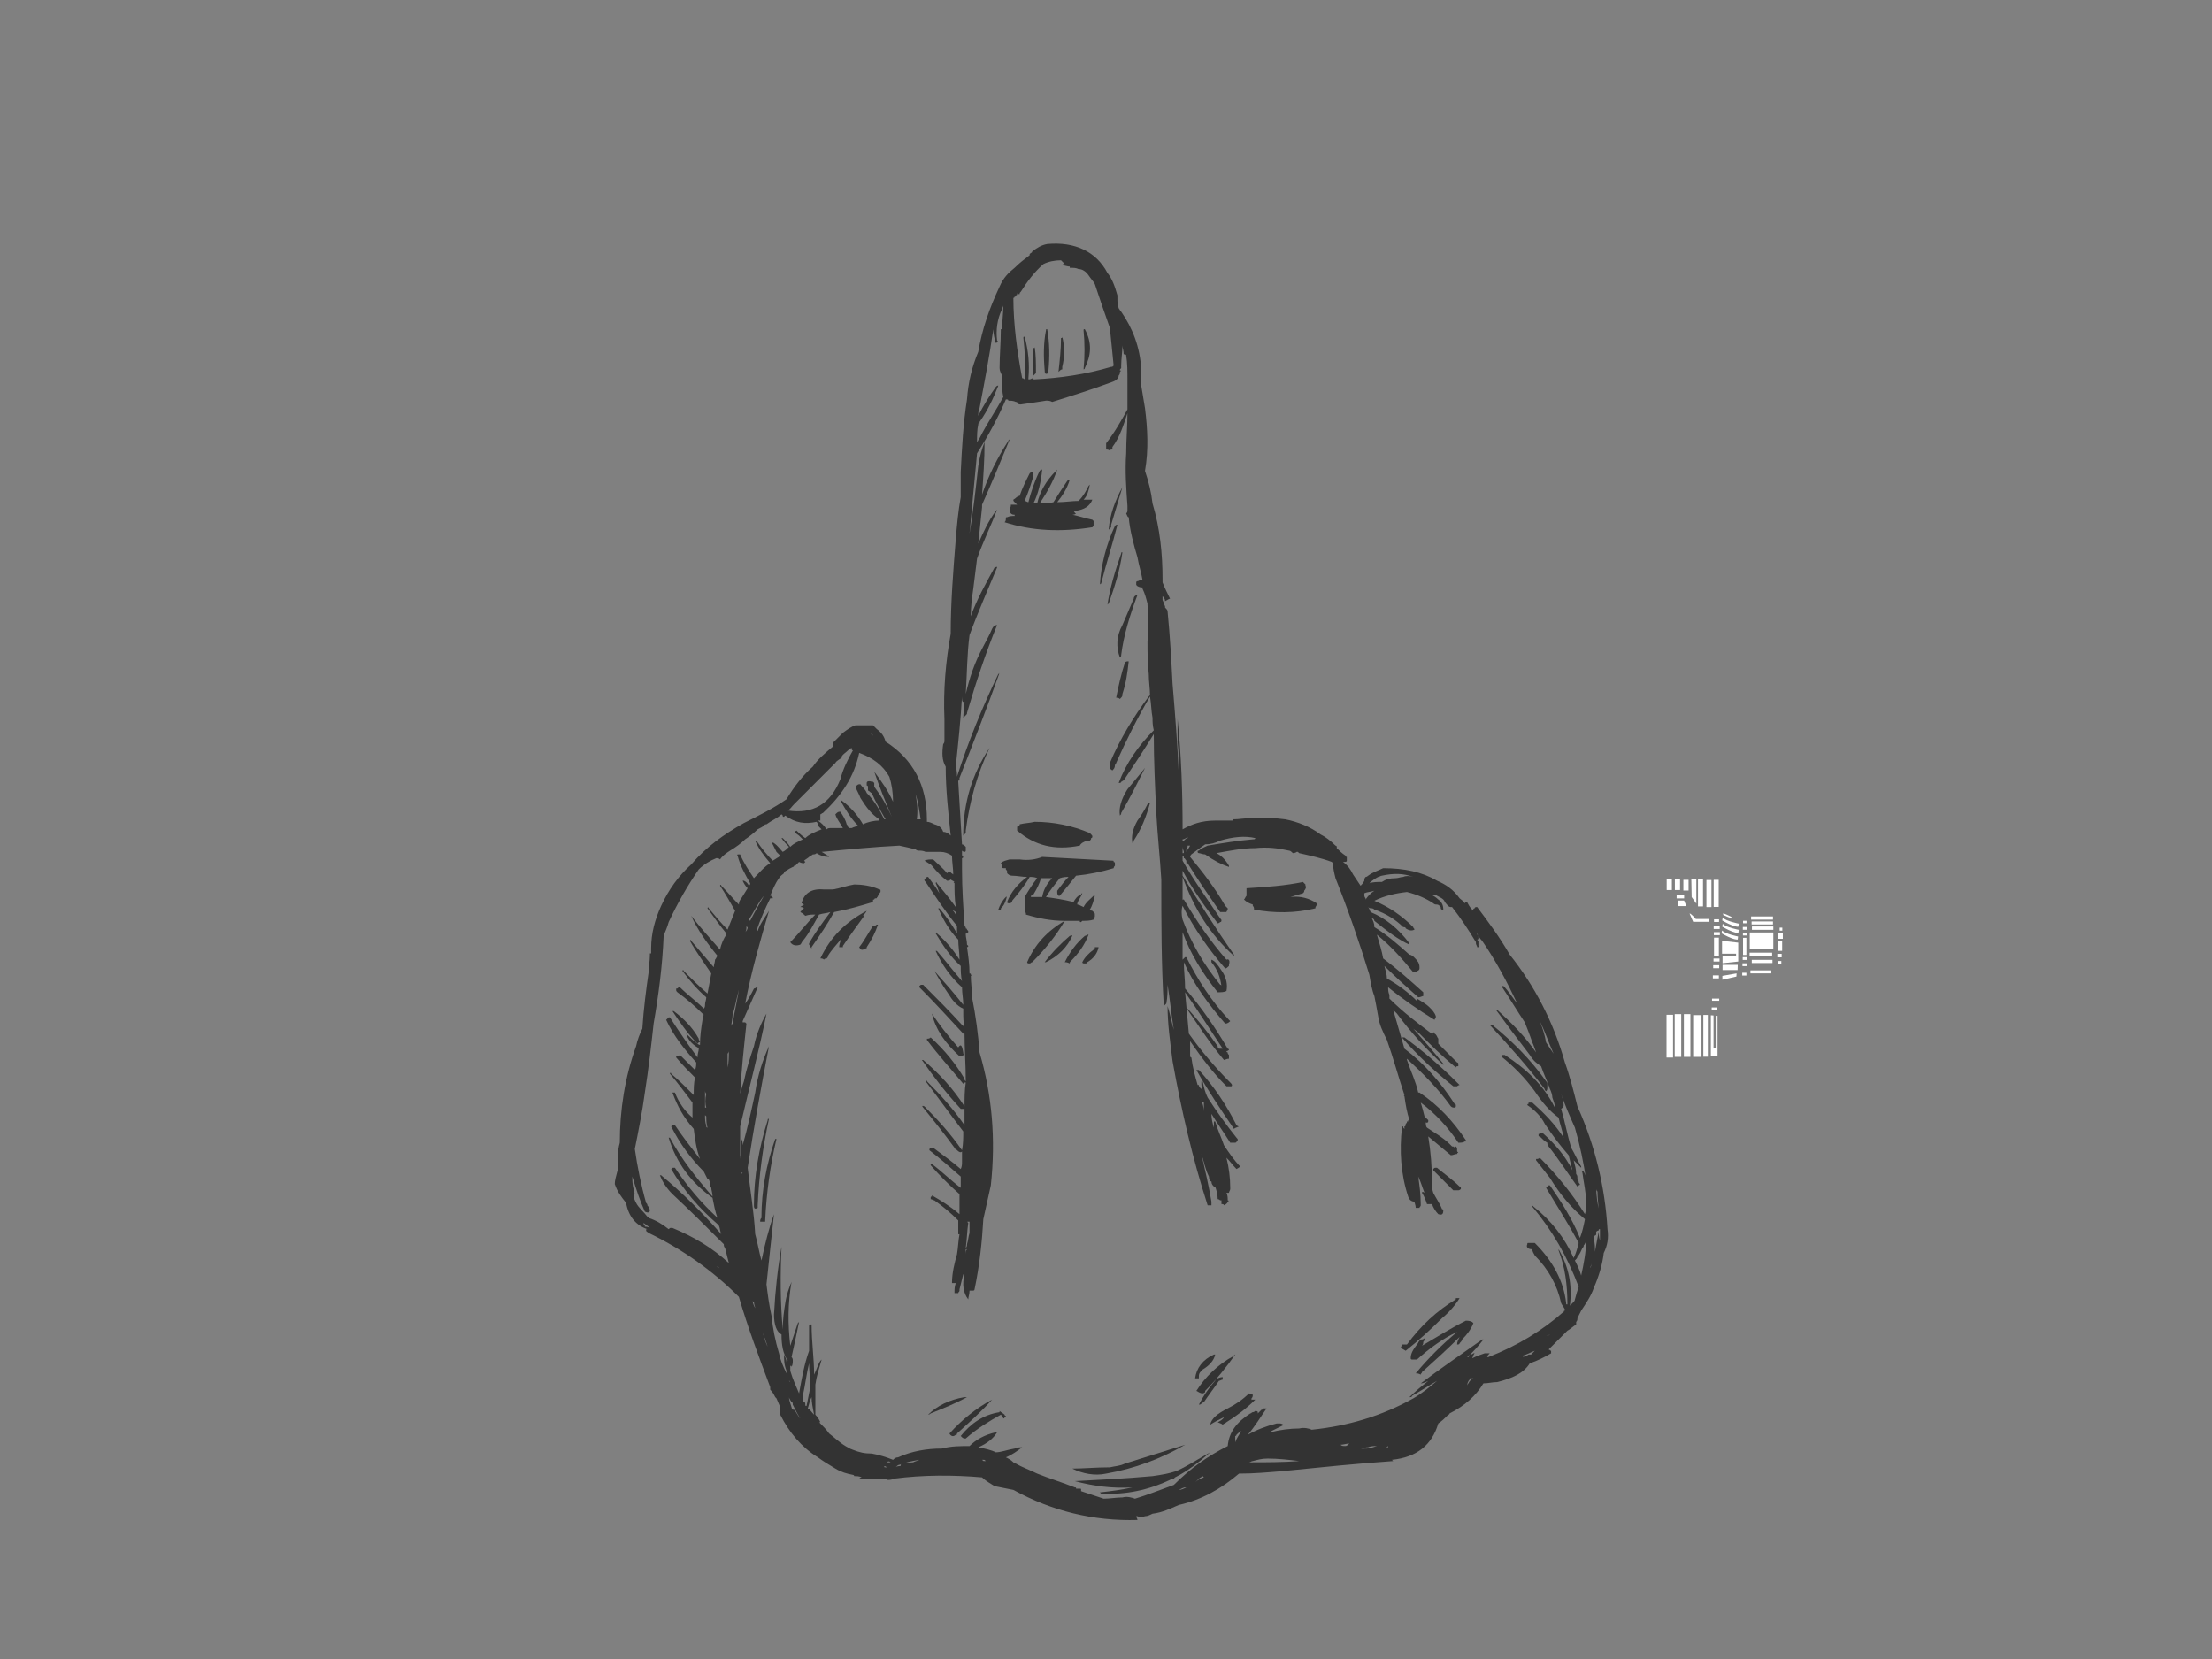 <?xml version="1.0" encoding="utf-8"?>
<!-- Generator: Adobe Illustrator 17.0.0, SVG Export Plug-In . SVG Version: 6.00 Build 0)  -->
<!DOCTYPE svg PUBLIC "-//W3C//DTD SVG 1.1//EN" "http://www.w3.org/Graphics/SVG/1.1/DTD/svg11.dtd">
<svg version="1.1" id="Layer_1" xmlns="http://www.w3.org/2000/svg" xmlns:xlink="http://www.w3.org/1999/xlink" x="0px" y="0px"
	 width="800px" height="600px" viewBox="0 0 800 600" enable-background="new 0 0 800 600" xml:space="preserve">
<rect x="0" y="0" width="800" height="600" fill="#808080" stroke="none"/>
<polygon fill="#FFFFFF" points="604.656,321.896 602.783,321.896 602.783,318.031 604.656,318.031 604.656,321.896 "/>
<polygon fill="#FFFFFF" points="607.615,321.896 605.743,321.896 605.743,318.031 607.615,318.031 607.615,321.896 "/>
<polygon fill="#FFFFFF" points="610.695,322.078 608.823,322.078 608.823,318.212 610.695,318.212 610.695,322.078 "/>
<polygon fill="#FFFFFF" points="618.97,328.057 617.158,328.057 617.158,318.273 618.97,318.273 618.97,328.057 "/>
<polygon fill="#FFFFFF" points="621.597,327.996 619.785,327.996 619.785,318.212 621.597,318.212 621.597,327.996 "/>
<polygon fill="#FFFFFF" points="615.92,327.815 614.108,327.815 614.108,318.031 615.92,318.031 615.92,327.815 "/>
<polygon fill="#FFFFFF" points="613.504,326.788 611.813,324.433 611.692,318.031 613.504,318.031 613.504,326.788 "/>
<polygon fill="#FFFFFF" points="609.095,324.916 606.377,324.916 606.377,323.769 609.095,323.769 609.095,324.916 "/>
<polygon fill="#FFFFFF" points="606.739,325.701 606.739,327.695 609.88,327.695 609.095,325.701 606.739,325.701 "/>
<path fill="#FFFFFF" d="M611.088,330.473l1.268,2.899h5.678v-1.026h-4.711C613.323,332.345,611.148,329.929,611.088,330.473
	L611.088,330.473z"/>
<polygon fill="#FFFFFF" points="621.718,333.432 619.906,333.432 619.906,332.466 621.718,332.466 621.718,333.432 "/>
<polygon fill="#FFFFFF" points="621.657,345.814 619.906,345.814 619.906,339.109 621.657,339.109 621.657,345.814 "/>
<polygon fill="#FFFFFF" points="621.899,347.746 619.725,347.746 619.725,346.659 621.899,346.659 621.899,347.746 "/>
<polygon fill="#FFFFFF" points="621.778,350.163 619.604,350.163 619.604,349.075 621.778,349.075 621.778,350.163 "/>
<polygon fill="#FFFFFF" points="621.657,353.846 619.483,353.846 619.483,352.76 621.657,352.76 621.657,353.846 "/>
<polygon fill="#FFFFFF" points="622.02,338.204 619.846,338.204 619.846,337.117 622.02,337.117 622.02,338.204 "/>
<polygon fill="#FFFFFF" points="621.96,335.969 619.785,335.969 619.785,334.882 621.96,334.882 621.96,335.969 "/>
<polygon fill="#FFFFFF" points="631.656,333.905 630.405,333.905 630.405,333.01 631.656,333.01 631.656,333.905 "/>
<polygon fill="#FFFFFF" points="631.614,345.377 630.405,345.377 630.405,339.165 631.614,339.165 631.614,345.377 "/>
<polygon fill="#FFFFFF" points="631.781,347.167 630.28,347.167 630.28,346.16 631.781,346.16 631.781,347.167 "/>
<polygon fill="#FFFFFF" points="631.698,349.406 630.196,349.406 630.196,348.398 631.698,348.398 631.698,349.406 "/>
<polygon fill="#FFFFFF" points="631.614,352.82 630.113,352.82 630.113,351.812 631.614,351.812 631.614,352.82 "/>
<polygon fill="#FFFFFF" points="631.865,338.326 630.364,338.326 630.364,337.318 631.865,337.318 631.865,338.326 "/>
<polygon fill="#FFFFFF" points="631.822,336.255 630.321,336.255 630.321,335.247 631.822,335.247 631.822,336.255 "/>
<path fill="#FFFFFF" d="M623.046,331.862l-0.181,1.027c0,0,2.053,1.208,3.684,1.812c1.631,0.604,2.174,0.423,2.174,0.423
	l0.121-1.087C628.845,334.036,624.315,333.191,623.046,331.862L623.046,331.862z"/>
<path fill="#FFFFFF" d="M623.046,334.097l-0.181,1.027c0,0,2.053,1.208,3.684,1.812c1.631,0.604,2.174,0.423,2.174,0.423
	l0.121-1.087C628.845,336.271,624.315,335.425,623.046,334.097L623.046,334.097z"/>
<path fill="#FFFFFF" d="M622.805,336.512l-0.181,1.027c0,0,2.053,1.208,3.684,1.812c1.631,0.604,2.174,0.423,2.174,0.423
	l0.121-1.087C628.603,338.687,624.073,337.841,622.805,336.512L622.805,336.512z"/>
<path fill="#FFFFFF" d="M623.228,330.292v0.604c0,0,3.141,1.51,3.262,1.087C626.61,331.56,623.228,330.292,623.228,330.292
	L623.228,330.292z"/>
<polygon fill="#FFFFFF" points="622.805,340.257 622.805,344.908 627.878,344.908 627.878,345.814 622.986,345.814 622.986,348.35 
	628.663,347.746 628.663,340.922 622.805,340.257 "/>
<polygon fill="#FFFFFF" points="628.482,348.954 622.986,348.954 622.986,350.826 628.422,350.826 628.482,348.954 "/>
<polygon fill="#FFFFFF" points="628.06,352.034 622.926,352.941 622.926,354.33 627.999,353.182 628.06,352.034 "/>
<polygon fill="#FFFFFF" points="641.226,332.587 633.314,332.587 633.314,331.439 641.226,331.439 641.226,332.587 "/>
<polygon fill="#FFFFFF" points="641.226,334.338 633.495,334.338 633.495,333.251 641.226,333.251 641.226,334.338 "/>
<polygon fill="#FFFFFF" points="641.347,336.271 633.616,336.271 633.616,335.063 641.347,335.063 641.347,336.271 "/>
<polygon fill="#FFFFFF" points="641.347,343.337 632.831,343.337 632.831,337.237 641.347,337.237 641.347,343.337 "/>
<polygon fill="#FFFFFF" points="640.925,345.874 632.771,345.874 632.771,344.545 640.925,344.545 640.925,345.874 "/>
<polygon fill="#FFFFFF" points="641.045,348.29 633.555,348.29 633.555,347.142 641.045,347.142 641.045,348.29 "/>
<polygon fill="#FFFFFF" points="640.622,352.034 633.073,352.034 633.073,350.947 640.622,350.947 640.622,352.034 "/>
<polygon fill="#FFFFFF" points="644.548,343.881 642.978,343.881 642.978,340.317 644.548,340.317 644.548,343.881 "/>
<polygon fill="#FFFFFF" points="644.79,339.533 643.038,339.533 643.038,337.358 644.79,337.358 644.79,339.533 "/>
<polygon fill="#FFFFFF" points="644.608,336.573 643.642,336.573 643.642,335.486 644.608,335.486 644.608,336.573 "/>
<polygon fill="#FFFFFF" points="644.367,346.237 642.797,346.237 642.797,344.968 644.367,344.968 644.367,346.237 "/>
<polygon fill="#FFFFFF" points="644.246,348.592 642.978,348.592 642.978,347.565 644.246,347.565 644.246,348.592 "/>
<polygon fill="#FFFFFF" points="621.778,361.94 619.181,361.94 619.181,361.155 621.778,361.155 621.778,361.94 "/>
<polygon fill="#FFFFFF" points="620.812,365.322 619.06,365.322 619.06,364.355 620.812,364.355 620.812,365.322 "/>
<polygon fill="#FFFFFF" points="618.758,367.194 618.758,381.871 621.174,381.871 621.174,367.376 620.51,367.376 620.51,378.972 
	619.725,378.972 619.725,367.255 618.758,367.194 "/>
<polygon fill="#FFFFFF" points="617.671,382.173 616.041,382.173 616.041,367.073 617.671,367.073 617.671,382.173 "/>
<polygon fill="#FFFFFF" points="615.376,382.233 612.356,382.233 612.356,367.134 615.376,367.134 615.376,382.233 "/>
<polygon fill="#FFFFFF" points="605.079,382.475 602.723,382.475 602.723,367.013 605.079,367.013 605.079,382.475 "/>
<polygon fill="#FFFFFF" points="608.038,382.233 605.682,382.233 605.682,366.771 608.038,366.771 608.038,382.233 "/>
<polygon fill="#FFFFFF" points="611.36,382.233 609.004,382.233 609.004,366.771 611.36,366.771 611.36,382.233 "/>
<g>
	<g>
		<path fill="#333333" d="M373.3,90.955c0,0.454-0.453,0.454-0.907,0.908c0,0,0,0,0,0.454c-1.813,1.359-3.627,2.718-5.439,4.533
			c-2.267,1.813-4.081,3.626-5.44,6.8c-3.627,7.705-6.347,15.412-7.707,23.571c-2.267,5.441-3.626,10.879-4.079,17.228
			c-1.36,8.613-1.813,17.225-2.267,26.292c0,3.174,0,5.892,0,9.066c-0.906,4.987-1.36,9.974-1.813,15.413
			c-0.908,11.333-1.814,22.666-1.814,33.999c-1.813,9.974-2.719,20.4-2.267,30.827c0,2.267,0,4.985,0,7.705
			c0,0.454,0,0.908-0.453,1.361c-0.454,3.172-0.454,5.892,0.907,8.159c0,8.159,0.906,16.32,1.813,24.933
			c-0.907-0.908-1.813-1.359-2.719-1.359c-0.454-1.361-1.36-2.267-3.174-2.72c-0.906-0.454-1.813-0.908-2.719-0.908
			c0-0.454,0-0.454,0-0.905c0-12.241-4.987-21.761-14.96-28.107c-0.454-1.813-1.36-3.174-3.173-4.533
			c-0.454-0.454-0.907-0.908-1.36-1.359c-2.267,0-4.079,0-6.346,0c-1.36,0.452-2.72,1.359-4.533,2.718
			c-0.908,0.908-2.267,2.267-3.627,3.628v0.454c0,0.452,0,0.452,0,0.905c-2.72,2.267-5.44,4.533-7.254,7.254
			c-3.627,3.174-6.8,7.254-9.519,11.787c-4.533,3.172-9.974,5.892-15.413,8.613c-7.253,4.079-13.6,8.613-19.04,14.959
			c-4.533,4.082-8.16,9.066-10.879,14.961c-2.267,4.987-3.627,9.972-3.627,15.413c0,0.454,0,0.908,0,1.813h-0.454
			c0,0.454,0,0.908,0,0.908c0,1.813-0.453,3.626-0.453,5.892c-0.908,6.346-1.814,13.146-2.267,20.4
			c-0.908,1.813-1.814,4.079-2.267,6.346c-4.08,11.333-5.893,23.12-5.893,34.907c-0.907,3.174-0.907,6.8-0.454,10.426
			c0-0.452-0.453,0-0.453,0c-0.454,1.815-0.908,3.174-0.908,4.533c0.908,2.72,2.267,4.533,4.081,6.8
			c0.906,4.987,3.627,8.161,7.706,9.52c-0.454,0-0.454,0-0.454,0c0,0.454,0,0.454,0,0.454c0,0.454,0.454,0.454,0.908,0.908
			c12.24,5.892,23.119,13.6,32.639,23.118c3.173,10.882,7.252,21.761,11.333,32.64c0,0,0,0.454,0,0.908
			c0.906,0.905,1.36,1.813,1.813,2.718c0,0,0,0,0.454,0.454c0.452,0.908,0.906,2.267,1.36,3.174c0,0.905,0,1.813,0,2.72
			c3.173,6.346,7.707,11.785,13.6,15.412c1.813,1.359,4.079,2.72,6.346,4.08c2.267,1.359,4.079,1.813,6.346,2.267
			c0,0,0.454,0,0.454,0.454c0.907,0,1.813,0,2.72,0.454c0,0-0.454,0-0.908,0.452c0.454,0,0.908,0,1.814,0c1.36,0,2.267,0,3.173,0
			c1.813,0,3.627,0,4.987,0c0,0.454,0,0.454,0.453,0.454c0.454,0,1.36,0,2.267-0.454c10.426-1.359,21.306-1.359,31.733-0.452
			c1.36,1.359,3.173,2.267,4.533,3.172c2.267,0.454,4.533,0.908,6.8,1.361c14.053,7.705,29.013,11.333,44.879,10.879
			c0-0.454-0.454-0.908-0.454-1.361h0.454c0.908,0.454,1.359,0.454,2.718,0c0.908,0,1.815-0.451,2.723-0.905
			c3.626-0.454,6.344-1.813,9.518-3.174c8.159-1.813,15.415-5.892,21.759-11.333c5.441,0,10.428-0.454,15.866-0.905
			c13.6-1.361,26.748-2.72,39.894-3.628c0,0,0,0-0.454-0.454c9.066-0.905,14.507-5.439,16.774-13.146
			c1.359-0.905,2.267-1.813,3.626-3.172c0,0,0.454,0,0.454-0.454c5.441-2.72,9.52-6.346,12.241-10.879
			c1.813,0,3.172-0.454,4.985-0.454c5.441-1.361,9.52-3.174,11.787-6.8c2.72-0.908,5.441-2.267,7.707-3.628c0-0.452,0-0.452,0-0.905
			c-0.454,0-0.454-0.454-0.908-0.454l0,0c2.267-2.267,4.533-4.533,6.8-6.8c0.908-0.454,1.813-1.359,3.174-2.267
			c0-0.454,0-0.454,0-0.908c0.454-0.452,0.454-0.905,0.454-1.359c0.451-0.908,0.905-1.813,1.359-2.72
			c1.813-2.72,3.626-5.439,4.533-8.159c1.813-4.079,3.174-8.613,3.626-12.694c1.361-2.718,1.815-5.439,1.361-8.613
			c-0.908-15.413-4.533-30.371-10.879-44.425c-1.361-5.441-2.72-10.879-4.533-15.866c-4.082-14.507-10.882-27.653-19.948-38.986
			c-3.626-6.346-7.705-11.787-11.785-17.225c-0.454,0-0.908,0-0.908,0.452c-0.454,0-0.454,0.454-0.908,0.908
			c0-0.454,0-0.454,0-0.454c-0.905-0.905-1.359-1.813-1.813-2.72c-0.454,0-0.454,0-0.905,0.454
			c-0.454-0.905-1.361-1.359-1.815-1.813c-2.267-3.174-4.985-4.987-8.159-6.346c-5.439-3.174-11.787-4.533-19.494-4.533l0,0
			c-1.811,0.905-3.626,1.359-5.439,2.72c0,0-0.454,0.452-0.905,0.452c-0.456,0.454-0.456,0.908-0.456,1.361
			c-0.452,0.905-0.905,1.359-1.359,1.813c-0.908-1.359-1.813-2.72-2.718-4.079c-0.908-1.813-1.815-3.174-3.628-4.533
			c0.905,0,1.361,0,1.361-0.454v-0.454c0-0.454,0-0.454,0-0.905c-0.456,0-0.456-0.454-0.456-0.454
			c-1.359-0.908-2.267-1.813-3.172-2.72c0-0.454,0-0.454,0-0.454c0-0.454-0.454-0.454-0.454-0.454
			c-1.813-1.813-3.626-3.172-5.441-4.079c-3.626-2.72-8.159-4.533-12.692-5.439c-4.079-0.454-7.707-0.908-12.241-0.454
			c-2.267,0-4.533,0.454-6.8,0.454v0.452c-2.267,0-4.533,0-6.344,0c-4.989,0-8.615,1.361-11.789,3.174
			c0-13.146-0.452-26.746-1.811-39.892c0,2.718,0,5.439,0,8.159c0.452,4.079,0.452,8.159,0.452,12.241
			c-0.452-10.882-1.359-22.215-2.267-33.094c-0.452-8.613-0.908-17.225-1.813-26.292c0-0.454-0.454-0.908-0.905-1.361v-0.452
			c-0.456-0.908-0.456-1.361-0.908-2.267c0-0.454,0-0.908,0-1.361c0.452,0.454,0.908,0.908,0.908,1.813
			c0.905-0.452,1.359-0.905,1.811-0.905c-0.905-1.813-1.811-3.628-2.718-5.895c0,0,0-0.452,0-0.905
			c0-9.52-0.908-18.587-3.626-27.653c-0.456-4.079-1.361-7.707-2.723-11.787c1.361-7.705,0.908-15.413,0-22.666
			c-0.452-2.72-0.905-5.439-1.359-8.159c0-1.813,0-4.079,0-5.895c-0.452-8.159-3.174-14.959-7.251-20.851
			c-0.456-0.454-0.456-0.454-0.456-0.908v0.454c0-0.454-0.452-0.454-0.452-0.908c-0.454-0.905-0.454-2.267-0.454-3.626
			c0,0,0,0,0-0.454v-0.454c-0.905-3.172-1.813-5.892-3.628-8.159c-4.077-7.707-11.785-11.333-21.759-10.428l0,0
			C376.473,88.688,375.114,89.596,373.3,90.955z M384.18,95.942c0.908,0,1.813,0.454,2.718,0.454c0,0,0,0,0,0.454
			c1.361,0,2.267,0,3.174,0.452c1.359,0,2.72,0.908,3.626,2.267c0.908,1.361,1.815,2.267,2.267,3.174
			c1.815,5.441,3.628,10.879,5.441,15.866c0.454,4.533,0.908,9.066,1.359,13.6c-0.452,0.454-0.452,0.454-0.905,0.454
			c-9.066,2.72-18.587,4.079-27.653,4.533c-0.452,0-0.906,0-0.906-0.454c-0.453,0.454-0.907,0.454-1.36,0.454v-0.454
			c0.454-4.987,0-9.974-1.359-14.959c-0.454,0-0.454,0-0.454,0.452c0.454,4.533,0.907,9.52,0.454,14.507v0.454
			c-0.454-0.454-0.908-0.454-0.908-0.454c-1.813-9.52-3.173-19.492-3.173-29.012l0,0c0,0,0.454,0,0.454-0.454
			c0.452,0,0.452,0,0.452-0.454c0.454,0,0.454-0.454,0.454-0.454v-0.452c0,0.452,0.454,0.452,0.907,0.452
			c0-0.452,0-0.452,0.454-0.905c2.267-3.628,4.986-7.254,8.16-9.974c1.813-0.905,4.079-1.359,6.346-1.359l0,0
			c0.454,0.454,0.905,0.905,1.361,1.359C384.632,95.488,384.18,95.488,384.18,95.942z M367.86,145.808
			c0.454,0.454,0.907,0.454,1.36,0.454c3.173-0.454,6.346-0.908,9.066-1.361c0.906,0,1.36,0,2.267,0.454
			c7.252-2.267,14.506-4.533,21.76-7.254c1.359-0.452,2.267-1.359,2.267-2.267c0.452-0.452,0.452-0.905,0.452-1.359
			c0,0,0,0,0.456-0.454c0,0,0,0-0.456,0c0-0.454,0-0.454,0.456-0.905l0,0c0-0.454,0-0.454,0-0.908c0-2.267,0.452-4.987,0.452-7.254
			c0,0.908,0.454,1.813,0.454,3.174c0.454,0,0.905,0,0.905,0.454c0.456,2.718,0.456,5.892,0.456,8.613c0,3.626,0,7.254,0,10.879
			c-2.267,4.079-4.533,8.159-7.707,12.241c0,0.452,0,0.452,0,0.905s0,0.908,0,1.361c0.452,0,0.908,0,1.359,0.452
			c0-0.452,0.454-0.452,0.908-0.452c0-0.454,0-0.454,0-0.908c2.718-3.626,4.079-8.159,5.441-12.241c0,4.533-0.456,9.52-0.456,14.507
			c-0.452,6.346,0,12.692,0.456,19.04l0,0c0,0.452,0,0.905,0,1.359v0.454c0,0,0,0.454-0.456,0.905
			c0.456,0.908,0.456,1.361,0.908,1.361c0.454,4.987,1.815,9.972,3.174,14.505c0.452,2.72,1.359,5.441,1.813,8.161
			c-0.454,0-0.905,0-0.905,0l0,0c-0.456,0.454-0.908,0.454-0.908,0.454c-0.454,0-0.454,0.452-0.454,0.452c0,0.454,0,0.454,0,0.908
			l0.454,0.454c0.908,0.454,1.359,0.454,1.813,0.454v0.452c0.905,1.815,1.361,3.628,1.813,5.441c0,0,0,0,0,0.454
			c0.454,4.08,0.454,8.613,0,13.146c0,4.079,0,8.159,0.454,11.787c0,2.72,0.454,5.439,0.454,7.705c0,0,0,0-0.454,0.454
			c-5.439,7.254-10.428,15.413-14.053,24.027c0,0.452,0,0.452,0,0.905c0,0.908,0,1.361,0.908,1.813
			c0.452-0.452,0.908-0.905,0.908-1.813c0-0.454,0.452-0.454,0.452-0.905c3.626-8.161,7.707-16.32,12.241-24.027
			c0.452,2.72,0.452,5.441,0.908,7.707c0,1.359,0,2.72,0.452,4.533c-5.441,5.439-9.974,11.787-12.692,19.038
			c0.452,0,0.908,0,0.908-0.452c0.452,0,0.452-0.454,0.905-0.454c3.628-5.441,7.254-10.879,10.879-16.774
			c0,9.52,0.454,19.04,0.908,28.561c0.452,8.159,1.359,16.318,1.813,24.025c0,15.413,0,30.374,0.905,45.786
			c0.456-0.454,0.908-0.908,0.908-0.908c0.454-2.267,0.454-4.533,0.454-6.8c0.905,5.441,1.361,10.879,2.267,16.32
			c-0.905-3.174-1.361-5.892-2.267-8.613c0,6.346,0.905,12.692,1.813,19.946c3.174,17.679,7.254,35.358,12.692,52.132
			c0.456,0,0.908,0,1.361,0c0-0.454,0-0.908,0-1.359c-0.905-5.441-2.267-11.333-3.628-17.228c0.908,2.72,1.361,5.441,2.723,8.161
			c0,0.905,0.452,1.813,0.905,1.813c0,0.905,0.454,1.359,0.905,1.813h0.456c0.452,1.359,0.905,2.72,0.905,4.533
			c0.454,0,0.905,0.454,0.905,0.454h0.456c0,0.454,0,0.905,0,1.359c0.452,0,0.905,0,0.905,0.454
			c0.905-0.454,1.361-0.908,1.361-1.359c0.452,0,0.452-0.454,0-0.454c0-0.908,0-1.813-0.456-2.72c0.456,0,0.456,0,0.908,0
			c0-0.454,0.454-0.908,0.454-1.359v-0.454c0-3.628-0.454-7.254-1.361-10.879c1.361,1.359,2.267,2.718,3.628,4.079
			c0,0,0.905-0.454,1.361-0.908c-2.267-2.267-4.082-4.987-5.895-7.705c-0.905-2.72-2.267-5.441-3.172-8.615
			c-0.456,0-0.456,0-0.456,0.454c0,0.454,0,1.361,0,1.813c-0.452-1.359-0.905-3.172-0.905-4.985c2.267,3.626,4.533,6.8,6.8,10.426
			c0.905,0,1.361,0,1.813,0c0.454,0,0.454-0.454,0.908-0.908c0-0.452,0-0.452-0.454-0.905c-3.628-4.533-7.254-9.52-10.428-14.507
			c-0.905-1.813-1.359-3.626-1.811-5.892c-0.456,0-0.456,0-0.456,0.454c0,0.905,0,1.813,0.456,2.718
			c-0.456-0.452-1.361-0.905-1.361-1.813c-0.454,0-0.454,0-0.454,0c-0.908-3.172-1.813-6.346-2.267-9.972
			c-0.452,0-0.452-0.454-0.452-0.908l0,0c0-1.813,0-3.174,0-4.987c4.077,5.895,8.159,11.333,13.144,16.32c0.456,0,1.361,0,1.815,0
			c0.452-0.454,0-0.908-0.454-1.359c-5.439-5.441-10.428-11.333-14.961-17.681c-0.452-4.985-0.905-9.972-1.359-14.959
			c4.533,6.346,9.066,13.6,13.6,20.4c-0.452,0-0.908,0-1.359,0c-0.454-0.454-0.454-0.454-0.454-0.908
			c-3.172-4.533-6.8-9.066-10.879-13.6v0.454c4.079,5.895,8.159,12.241,13.146,18.133c0.454,0,0.905-0.454,1.813-0.454
			c0-0.452,0-0.452,0-0.905v-0.454c-0.452-0.454-0.452-0.454-0.452-0.908c-0.456,0-0.456-0.452-0.456-0.452s0.456,0,0.908-0.454
			c0,0,0-0.454-0.452-0.454c-4.533-7.707-9.523-14.959-15.415-21.759c0-3.174-0.452-6.348-0.452-9.52
			c3.626,8.159,9.066,15.413,14.959,22.212c0.908,0,1.359-0.454,1.813-0.908l-0.454-0.452c-6.346-6.8-11.333-14.507-15.413-22.666
			c-0.454,0-0.454,0-0.454,0c-0.452,0.452-0.452,0.452-0.908,0.905l0,0v0.454c0,0,0,0.454,0,0.908c0-0.454,0-0.908,0-1.361
			c0-3.172,0-6.8,0-9.972c2.723,7.705,7.256,14.959,12.694,21.759c1.361,0,2.267,0,3.172-0.454c0.456-2.267,0-4.533-1.359-6.8
			c-1.813-2.72-2.718-4.079-4.079-4.533c0,0.454,0,0.454,0,0.908c2.267,2.72,3.172,5.439,3.628,8.613c0,0,0-0.454-0.456-0.454
			c-5.892-7.254-10.426-14.959-13.6-23.571c-0.452-1.815-0.452-3.628,0-4.987c4.082,8.159,9.523,15.866,15.415,22.666
			c0.452,0,0.908-0.454,1.359-0.908v-0.454c0.454-1.359,0-2.267-0.908-1.813l0,0c-5.892-6.8-10.877-14.053-15.41-21.759
			c-0.456,0-0.456,0-0.456,0.454c0-3.174,0-5.895,0-8.615c4.082,11.333,9.974,20.853,18.589,28.561c0,0,0,0,0-0.454
			c-6.348-9.066-12.694-19.04-18.589-28.558l0,0c0-0.908,0-1.361,0-1.815c3.628,6.8,8.161,13.148,12.694,19.04
			c0.454,0,0.905-0.454,0.905-0.454c0.456,0,0.456-0.454,0.456-0.454c0-0.452,0-0.452-0.456-0.905
			c-4.533-6.8-9.518-13.6-13.6-20.853c0-0.454,0-1.359,0-1.813c0.456,0,0.456,0.454,0.456,0.905c0.452,0,0.452,0.454,0.905,0.908
			c0,0.454,0,0.454,0,0.908c0,0,0,0,0.454,0c3.626,5.892,7.707,11.785,11.785,17.679c0.908,0,1.361,0,2.267,0
			c0-0.454,0.456-0.454,0.456-0.908v-0.454c-0.456-0.452-0.456-0.452-0.908-0.905c-3.626-6.346-8.159-12.241-12.692-17.679
			c0-0.454,0.452-0.908,0.452-0.908c1.815-1.359,3.626-2.72,4.987-3.626c1.813,0,3.628-0.454,5.439-1.361
			c4.533-1.359,9.066-1.813,12.694-0.905c0,0.452-0.454,0.452-0.905,0.452c-5.441,0.454-10.882,1.361-16.322,2.267
			c-0.905,0.454-2.267,0.908-3.172,1.815c-0.454,0-0.454,0-0.454,0.452c0,0,0,0.454,0.454,0.454s1.361,0.454,2.267,0.454l0,0
			c3.172,2.267,5.895,3.626,8.613,4.533v-0.454c-1.359-2.267-2.718-3.626-4.533-4.533c4.987-0.905,9.52-1.813,14.053-1.813
			c4.533-0.454,8.161,0,12.238,0.908c0.456,0,0.908,0.452,1.361,0.905c0,0,0.905,0,1.361-0.454c0,0,0,0,0.452,0c0,0,0,0,0.454,0.454
			l0,0c4.079,0.908,8.161,1.813,11.787,3.174l0.452,0.454l0,0c0,1.813,0.456,3.626,0.908,5.439
			c4.533,11.333,8.615,23.12,12.241,34.907c0.452,2.72,0.908,5.439,1.813,7.705c0.454,2.267,0.905,4.533,1.361,7.254
			c0.452,3.174,1.811,5.895,3.172,8.613c2.267,6.348,4.079,13.148,6.346,19.948c0,0-0.452,0,0,0.452
			c0.454,3.174,0.908,5.895,1.815,8.615c0,0,0,0-0.456,0c0,0,0,0,0,0.452c-0.452,0-0.452,0-0.452,0c0,0.454,0,0.454-0.454,0.908
			c0,0.454,0,0.908-0.454,0.908c0,0.452,0,0.452,0,0.905c-0.452-0.454-0.452-0.454-0.452-0.905c-0.456,0-0.456,0-0.456,0.452
			c-0.905,8.161-0.452,16.774,2.267,24.933c0.456,1.361,1.361,1.815,2.267,1.815c0,0.452,0.456,1.359,0.456,2.267
			c0.451,0,0.905,0,1.359,0c0-0.454,0.451-0.454,0.451-0.908v-0.454c0-3.626-0.451-6.8-0.905-9.972
			c0.905,1.813,1.361,3.626,2.267,5.892c-0.454-0.454-0.905-0.454-0.905,0c0.905,1.359,1.359,2.72,1.813,4.079
			c0.451,0,0.905,0,1.813,0c0.454,1.361,1.359,2.72,2.267,3.628c1.359,0.452,1.813,0,1.813-1.361c0,0,0-0.454-0.454-0.454
			c-0.905-2.267-2.267-4.079-3.172-5.892c-0.454-1.359-0.454-2.267-0.454-3.626c0-5.441-0.454-11.333-1.361-16.774
			c2.72,2.267,5.441,4.533,8.161,6.8c0.905,0,1.359-0.454,2.267-0.454c0,0,0-0.454,0.454-0.454
			c-0.454-0.452-0.454-0.452-0.454-0.905v-0.454c0-0.454,0-0.454-0.454-0.908h-0.454c0,0.454,0,0.454-0.454,0h-0.451
			c-0.454-0.452-0.454-0.452-0.908-0.905c-2.267-2.267-5.441-4.079-8.159-5.895c-0.454-0.452-0.454-1.359-0.454-2.267
			c0,0.454,0,0.454,0.454,0.454c0,0,0.451,0,0.451-0.454v-0.452c-0.451-0.454-0.905-0.908-1.359-1.361
			c-0.454-1.813-0.905-3.626-1.361-4.987c5.441,4.082,9.974,9.066,13.602,14.507c0.905,0,1.813,0,2.267-0.454
			c0.452,0,0.452,0,0.452,0c0-0.454,0-0.454,0-0.454c-4.533-6.8-9.972-12.692-16.772-17.225c-0.454,0-0.454,0-0.454,0
			c-0.905-4.079-2.72-7.707-4.079-11.787c0,0,0,0,0-0.454c5.892,5.441,11.333,10.882,15.866,17.228
			c0.454,0.454,0.905,0.454,1.359,0.454c0,0,0.454,0,0.454-0.454v-0.454c0,0,0-0.454-0.454-0.454
			c-4.987-7.705-10.879-14.505-18.133-19.946c-1.359-4.533-2.718-9.52-4.079-14.053c0.454,0.454,0.905,0.908,1.361,1.361
			c4.985,6.8,10.879,13.146,16.772,18.584c0,0,0,0,0-0.452c-3.626-4.533-7.254-8.615-10.879-12.694
			c0.452,0.454,1.359,0.908,2.267,1.813c4.079,4.082,8.159,8.161,13.146,12.241c0-0.454,0.454-0.454,0.908-0.454
			c0-0.454,0-0.454,0-0.905c0,0,0-0.454-0.454-0.454c-2.267-2.267-4.533-4.533-6.8-6.8c0,0,0,0,0-0.454c0-0.454,0-0.908,0-1.359
			c-0.454-0.454-0.454-1.361-1.361-1.815c0-0.452,0-0.452-0.451-0.452c0,0,0,0.452-0.454,0.452l0.454,0.454
			c-5.441-4.079-10.879-8.159-15.869-13.146c0-0.454,0-0.908,0-1.359c-0.452-0.908-0.452-1.815-0.452-2.72
			c4.985,4.08,10.879,8.159,16.772,11.787c0-0.454,0.454-0.454,0.454-0.908v-0.454c-0.454-1.359-1.359-2.267-2.267-3.172
			c-1.359-1.361-3.174-2.267-4.533-3.174c0,0.454,0,0.454,0,0.908c-3.174-3.174-6.8-5.895-10.879-8.161
			c0-1.359-0.454-2.72-0.905-4.533c4.077,4.079,8.159,7.707,12.238,11.333c0.905,0,1.361-0.454,1.813-0.454v-0.452
			c0-0.454,0-0.454,0-0.908c-4.533-4.079-9.066-8.159-14.507-12.241c-0.452-2.718-1.359-5.439-2.267-8.613
			c4.989,4.079,9.066,8.613,13.148,13.6c0.908,0,1.359,0,1.359-0.454c0.454,0,0.908-0.452,0.908-0.905c0-0.908,0-1.361-0.454-2.267
			c-0.905-1.361-2.267-2.72-3.172-2.72l0,0c-4.082-3.626-8.161-7.254-12.694-9.974c0-1.359-0.454-2.267-0.905-3.172
			c0.452,0,0.905,0.454,0.905,0.905c4.533,3.628,8.613,6.8,12.694,8.615c0,0,0,0,0-0.454c-4.082-5.441-8.615-9.066-14.056-11.333
			c-0.452-0.908-0.452-1.361-0.905-1.813c0.454,0.452,0.905,0.452,1.361,0.452c0.452,0,0.905,0.454,0.905,0.454
			c4.079,1.361,7.705,3.628,10.428,6.346c0.452,0,0.905,0,0.905,0.454c1.361,0.908,2.267,0.908,3.172,0.454
			c0-0.454-0.452-0.454-0.452-0.908c-4.082-4.079-8.615-7.251-14.053-9.518c3.628-1.815,7.705-2.72,11.787-3.174
			c3.626,0.908,6.8,2.267,9.52,4.079c0.451,0.454,0.905,0.454,1.359,0.454c0.454,0,0.908,0.454,0.908,0.454
			c0.452,0.454,0.452,0.454,0.452,0.905c0,0,0,0.454,0.454,0.454h0.454c0-1.359-0.454-2.72-1.813-3.626
			c-0.908-0.908-1.813-1.361-2.72-1.813c0.908,0,1.813,0,2.267,0.452c0.908,0.454,1.813,0.908,2.267,1.361
			c0.454,0.454,0.454,0.905,0.908,1.359c0.452,0.454,0.905,1.361,1.813,1.361c0,0,0,0,0.454,0c3.172,4.079,5.892,8.159,8.613,12.692
			v0.454c0,0.454,0.454,0.905,0.454,1.359c0.451,0,0.451,0,0.451,0c0.454,0,0.454-0.454,0-0.454c0-0.452,0-0.905,0-1.359
			c0-0.454,0-0.454-0.451-0.908c0.451,0,0.451-0.452,0.451-0.452c0-0.454,0-0.454,0-0.908c0,0,0-0.454-0.451-0.454
			c0-0.454,0-0.454,0-0.454c0.451,0.908,0.905,1.815,1.813,2.72c4.987,7.254,9.066,14.961,12.692,22.666
			c-1.813-2.267-3.172-4.533-4.987-6.346c-0.451,0-0.905,0-0.451,0.454c2.718,4.08,5.438,8.613,8.159,12.692
			c0.908,2.267,1.813,4.533,2.72,7.254c0.454,0.908,0.905,2.267,1.359,3.626c-4.079-5.892-9.066-10.879-14.053-15.413h-0.452
			c3.626,4.987,7.705,10.428,12.238,16.32c1.361,2.267,2.72,3.174,4.079,4.079c0.908,2.72,2.267,5.441,3.174,8.161
			c0.454,0.905,0.908,2.267,0.908,3.172c0.451,1.361,0.905,2.267,0.905,3.628c-4.079-8.161-10.426-14.054-18.133-19.04
			c-0.454,0-0.454,0-0.454,0c-0.451,0-0.451,0-0.905,0.454l0,0c4.533,3.626,8.613,7.705,12.238,12.692
			c2.72,4.079,5.441,7.254,8.615,9.52c0.452,2.267,1.359,4.533,1.813,7.254c-3.174-4.987-7.254-9.066-11.333-12.694
			c-0.454,0-0.908,0-1.361,0c0,0,0,0,0,0.454c-0.451,0-0.451,0.454-0.451,0.454c2.718,1.813,4.985,4.079,6.346,6.8
			c2.72,4.079,5.439,7.707,8.613,11.333c0.454,1.813,0.908,3.626,1.359,5.441c-2.718-5.441-6.346-9.52-10.879-13.6
			c-0.454,0-0.454,0-0.454,0c-0.452,0.452-0.452,0.452-0.905,0.452c0,0.454,0,0.454,0,0.454c0,0.454,0,0.454,0.454,0.454
			c0.905,0.908,1.813,1.813,2.718,2.267c0,0.454,0,0.908,0.454,1.359c3.628,4.533,6.8,9.52,10.428,14.507l0.451-0.454
			c0.454,0,0.454-0.454,0.454-0.454c-0.454-0.452-0.454-0.452-0.454-0.905c-0.451-0.454-0.451-0.908-0.451-0.908
			c0-0.905,0-1.359-0.454-1.813c0-1.813-0.454-3.174-0.908-4.987c0.908,0.908,1.813,1.813,2.72,2.72v-0.454
			c-1.359-2.267-2.267-4.533-3.626-6.8c-1.361-4.533-2.267-9.52-3.628-14.053c0.454-0.452,0.908-0.452,0.908-1.359
			c0-1.359-0.454-2.72-0.908-4.079c1.361,4.079,3.174,8.159,4.987,12.238c1.813,6.348,3.174,12.694,4.079,19.04
			c0-1.359-0.454-2.267-0.905-3.174c-0.454,0-0.908,0-0.454,0.454c0.454,3.628,1.359,7.254,1.359,10.879c0,1.361,0,2.72-0.454,4.082
			c-4.533-7.254-9.972-14.054-16.318-20.4c-0.454,0.452-0.908,0.452-1.361,0.452c0,0.454,0,0.454,0,0.454
			c1.813,2.267,3.174,4.079,4.987,6.346c3.626,5.895,7.707,10.882,12.692,14.961c-0.452,2.267-0.905,4.533-1.813,6.8
			c-2.72-6.8-6.8-13.146-10.879-19.04c-0.454,0-0.454,0-0.454,0c-0.454,0.454-0.905,0.908-0.905,0.908
			c4.079,6.8,8.159,13.146,11.785,19.946c-0.451,1.813-0.905,3.626-1.813,5.441c-3.172-7.254-8.159-13.6-14.505-18.587
			c-0.454-0.454-0.454-0.454-0.454,0c7.254,8.613,12.692,18.133,16.772,29.012c-0.451,1.359-0.905,2.72-1.359,4.533l0,0
			c0,0,0,0.454-0.454,0.908c-0.454,0.452-0.905,0.905-1.359,1.359c0.905-7.707-0.454-14.053-4.079-20.4v0.454
			c2.267,5.892,3.172,12.238,3.172,19.492c-0.454,0-0.454,0-0.454-0.454c-0.905-8.159-4.985-15.413-11.333-21.759
			c-0.905,0-1.813,0-2.267,0c-0.451,0-0.451,0-0.451,0.454c-0.454,0.905,0,1.813,1.813,1.813c0,0.908,0.454,1.359,0.905,2.267
			c4.987,4.987,8.161,10.879,9.52,17.225c0.454,0.908,0.908,1.361,1.361,2.267l0,0c0,0,0,0-0.454,0.454c0,0,0,0,0.454,0
			c-8.161,7.254-17.228,12.694-27.653,16.774h-0.454c0-0.454,0.454-0.908,0.908-1.361c-0.908,0-1.361,0-1.815,0
			c-1.359,0.454-2.718,0.908-4.533,1.815c0.454-0.908,0.454-1.361,0.908-1.815c-0.454,0-0.454,0-0.454,0
			c-0.454,0.454-0.905,0.454-1.359,0.454c0,0.454,0,0.454-0.454,0.908h-0.454c2.267-1.813,4.079-4.079,5.895-6.346h-0.454
			c-7.707,5.439-14.961,10.426-22.215,15.866l0,0c0.908,0,1.815-0.454,2.72-0.908c-2.264,1.813-4.531,3.626-6.798,5.892
			c0.452,0,0.905,0,0.905-0.452c3.172-1.815,5.892-3.628,9.066-5.441c-2.72,2.267-5.439,4.533-8.613,6.346
			c-11.333,6.346-23.574,9.974-36.72,11.333c-0.905-0.454-2.72-0.905-4.533-0.454c-3.172,0-6.8,0.454-10.428,1.361c0,0,0,0-0.452,0
			c1.813-0.907,3.626-1.813,5.441-2.72c-0.456,0-0.908-0.454-1.361-0.454c0,0-0.454,0-1.361,0
			c-3.626,0.908-7.251,2.267-10.426,4.079c2.72-3.172,4.533-6.346,6.8-9.518c-0.452,0-0.452,0-0.452,0c-0.456,0-0.456,0-0.908,0
			c0,0.452,0,0.452-0.454,0.452c-0.454,0.454-0.905,0.908-1.361,1.361v-0.454c0-0.454-0.905-0.454-0.905-0.454l0,0
			c-0.454,0.454-0.905,0.454-0.905,0.454c-0.456,0-0.456,0.454-0.908,0.454c-4.987,3.172-7.707,6.8-8.159,11.787
			c-7.256,3.626-13.6,8.159-19.494,14.051c-4.987,1.815-9.52,3.628-14.053,4.987c-1.359-0.454-2.718-0.905-4.533-0.454
			c-2.267,0-4.533,0.454-6.8,0.454c-2.718-0.905-5.441-1.813-8.159-2.72v-0.451c0-0.454,0-0.454-0.454-0.454s-0.905,0-1.361,0
			c0-0.454,0-0.454-0.452-0.454c-4.533-1.813-9.066-3.174-13.6-4.987c-2.72-1.359-5.441-2.267-7.707-3.626
			c-0.452,0-0.906-0.454-0.906-0.454c-0.907-0.908-1.813-1.359-2.719-1.813c2.267-0.907,4.079-2.267,5.892-3.628
			c-0.906,0-1.813,0-2.719,0.454c-2.72,0.454-4.987,1.361-6.8,1.361c-1.814-0.908-4.081-1.361-6.347-1.815
			c3.174-1.359,5.441-3.172,6.8-5.439h-0.452c-4.081,0.905-7.254,2.72-9.52,4.987c-3.173,0-6.8,0-9.973,0.905
			c-5.439,0-10.879,0.908-15.866,3.174c-0.906,0-1.36,0.454-1.813,0.905c-2.267-0.905-4.987-1.813-7.707-2.267
			c-2.719,0-4.533-0.452-6.8-1.359c-1.359-0.454-1.813-0.908-2.719-1.359c-2.267-1.361-4.081-3.174-5.894-4.533
			c-0.906-1.361-2.267-2.72-3.627-4.082h0.454c-0.454-0.905-0.907-1.813-1.814-2.718v-0.454c0-3.628,0-7.254,0-10.428
			c0.454-3.172,1.36-5.892,2.267-9.066c0,0,0,0-0.452,0.454c-0.907,1.361-1.36,3.174-2.267,4.987c0-5.892-0.907-11.787-0.907-18.133
			c-0.454,0-0.908,0-0.908,0.454c0,3.172,0,5.892,0,9.066c-1.813,4.987-2.719,10.426-3.626,15.413
			c-0.908-2.267-2.267-4.987-3.174-8.159c0-0.454,0-1.361,0-1.815c0.454,0,0.454,0,0.454,0.454c0.454-0.905,0.454-1.813,0.454-2.267
			c0-0.454,0-0.905-0.454-1.359c0.907-4.079,1.813-8.161,2.72-12.694c0,0,0,0-0.454,0.454c-0.906,2.72-1.813,5.441-2.72,8.161
			c-0.906-7.707-0.906-15.415,0.454-23.12c-0.906,2.267-1.813,4.533-2.267,7.705c-0.454,2.72-0.906,5.895-0.906,9.52
			c-0.907-9.972-0.907-19.946-0.454-29.92c-1.36,7.707-2.267,15.866-2.719,24.481c0,3.626,0.907,6.346,2.719,7.251
			c0,3.628,0.454,6.8,2.267,9.52c-0.453,0-0.453,0.454-0.453,0.454c0-0.908-0.454-1.813-0.908-2.72c0,1.813,0,3.628,0.908,5.895
			c0,0.452,0,0.452,0,0.905c-1.36-2.72-2.267-4.987-2.72-7.254c-1.36-4.533-2.267-9.066-2.72-13.6
			c-0.906-4.079-1.359-7.705-1.813-11.333c0.907-8.613,1.813-17.225,2.72-25.384c-1.814,4.985-3.174,10.426-4.533,16.772
			c-0.908-3.172-1.36-6.346-2.267-9.52c-0.454-8.159-1.814-15.866-2.72-24.025c2.267-14.959,4.987-29.92,7.707-43.973
			c-2.267,4.987-4.079,10.428-4.986,16.774c-1.36,6.346-2.72,12.692-4.533,19.04c0-0.908,0-1.361-0.454-2.267
			c0,1.359,0,2.718,0,4.079c0,0.905-0.454,1.813-0.454,3.172c0-4.079,0-8.159,0-11.785c3.174-13.6,6.8-27.199,9.52-40.799
			c-1.813,3.172-3.627,7.251-4.533,11.785c-1.36,4.082-2.72,8.161-3.627,12.694c-0.453,1.359-0.907,2.72-1.36,4.533
			c0.454-8.613,1.36-16.774,2.267-25.387l-0.452-0.454c-0.454,0-0.907,0-0.907,0c0-0.454,0-0.454,0-0.454
			c1.813-4.079,3.626-8.159,5.44-12.238c-0.454,0-0.454,0-0.454,0c-0.453,0.454-0.907,0.454-0.907,0.454
			c-0.906,1.813-1.813,3.626-3.173,5.439c2.267-11.787,5.439-22.666,8.613-33.546c-1.36,2.267-3.173,4.533-4.079,7.254
			c-0.454,0-0.454,0-0.454,0c1.36-4.079,3.173-8.161,4.987-11.787c0,0,0.452,0,0.906,0c0-0.454,0-0.454-0.454-0.454
			c0-0.454,0-0.454-0.452-0.454c0.906-2.267,1.813-4.533,3.173-6.346c0.454-0.905,1.36-1.359,1.813-1.813
			c0-0.454,0-0.454,0.454-0.454l0,0c0-0.454,0-0.454,0.454-0.454c0.453-0.452,1.359-0.905,2.267-1.359c0,0,0.453,0,0.453-0.454
			c0.454,0,0.454,0,0.454,0c0.452-0.454,0.906-0.905,1.36-1.359c0.907,0.454,1.359,0.454,1.813,0.454c0,0,0,0,0.454-0.454
			c0,0,0,0-0.454-0.454l0,0c0.454-0.454,1.36-0.908,1.813-1.359c0.454-0.454,0.908-0.454,1.36-0.908c0.454,0,0.906,0,1.36-0.454
			c1.36,0.908,2.72,1.361,4.533,1.361c-0.454-0.454-0.454-0.454-0.454-0.454c-0.906-0.454-1.359-0.908-2.267-1.361
			c9.52-0.905,19.04-1.813,28.107-2.267c2.267,0.454,4.079,0.908,5.892,1.361c0.454,0.454,0.908,0.454,1.36,0.454
			c0.454,0,1.36,0,2.267,0.452c2.267,0,3.627,0,5.439,0c1.36,0,2.72,0.454,4.081,1.361c0,2.267,0.452,4.533,0.452,6.8
			c-0.452-0.454-0.906-0.454-0.906-0.908c-0.453,0-0.453,0-0.453,0c-0.454,0-0.454,0-0.908,0.454
			c-1.359-1.813-3.173-3.174-4.986-4.987c-1.36,0-2.267,0-3.173,0.454c0.907,0.454,1.359,0.908,2.267,1.359l0.453,0.454
			c1.814,2.267,3.627,4.079,5.439,5.441c0.454,0,0.908,0,1.36-0.454c0.454,0.454,0.906,0.454,1.36,0.908c-0.454,0-0.454,0,0,0.452
			c0,2.72,0,5.441,0.454,8.615c-2.267-3.174-4.533-5.895-6.8-8.615c0-0.452-0.454-0.452-0.454,0c0.454,0.908,0.907,2.267,1.36,3.628
			c-1.36-2.267-2.72-4.079-4.081-5.895c-0.452,0-0.452,0-0.452,0c-0.454,0.454-0.907,0.908-0.907,0.908c0,0.454,0,0.454,0.453,0.908
			c3.627,5.439,7.254,10.879,11.333,15.866c0,0.905,0,1.813,0,2.718c-1.813-3.172-4.079-6.346-6.346-9.066h-0.454
			c1.814,4.082,4.08,8.161,7.254,11.333c0,2.267,0.452,4.533,0.452,7.254c-2.267-3.626-4.986-6.8-8.159-9.52
			c0-0.452-0.454-0.452-0.454,0c2.72,4.533,5.44,8.615,9.066,11.787c0,1.813,0,3.628,0.454,5.441
			c-3.174-3.628-5.893-7.254-9.066-10.879h-0.454c2.267,4.985,5.44,9.518,9.52,13.146c0,2.267,0.453,4.08,0.453,6.346l0,0
			c-3.173-4.079-6.8-8.159-10.427-12.241l0,0c1.36,2.267,2.72,4.987,4.987,8.161c1.36,2.267,3.173,4.533,5.44,5.439
			c0,0.454,0,0.908,0,1.361c0,1.813,0,3.626,0.454,5.439c-0.454-0.452-0.454-0.452-0.454-0.452s0-0.454-0.453-0.454
			c-4.533-4.987-9.066-9.52-14.053-14.507c-0.454,0-0.454,0-0.454,0c-0.452,0-0.452,0-0.906,0.454l0,0c0,0.454,0,0.454,0,0.454
			c5.439,5.439,10.426,10.879,15.866,16.772c0,0,0,0,0.454,0c0,5.441,0.452,11.333,0.452,17.228
			c-0.452-0.454-0.452-0.454-0.452-0.908c-3.173-5.439-7.254-10.426-12.24-14.959c-0.454,0.454-0.908,0.454-1.36,0.454
			c0,0.452,0,0.452,0,0.452c4.079,5.441,8.613,10.428,13.146,15.866l0.454-0.452h0.452c-0.452,2.718-0.452,5.892-0.452,8.613
			c-4.081-6.346-9.066-11.787-14.96-16.774h-0.454c4.081,5.895,8.614,11.787,14.053,17.679c0.454,0,0.907,0,1.36,0l0,0
			c0,1.815,0,3.628,0,5.895c-4.081-5.895-8.614-10.879-13.6-15.866c0-0.454-0.454-0.454-0.454,0
			c4.533,5.892,9.066,12.238,13.6,18.133l0,0c0,2.267,0,4.533-0.453,6.8c-4.08-5.895-8.614-10.879-13.6-15.866
			c-0.908-0.454-0.908,0-0.454,0.454c4.079,4.985,7.707,9.518,11.333,14.505c0,0.454,0.454,0.454,0.454,0.454
			c1.359,1.359,1.813,1.359,2.267,0.908c0,1.359,0,2.267,0,3.626c0,0.908,0,1.813-0.454,2.72c-3.173-2.72-6.346-4.987-9.973-7.707
			c-0.454,0-0.454,0-0.454,0c-0.453,0-0.453,0-0.907,0.454l0,0c0,0.454,0,0.454,0,0.454c4.079,3.172,7.706,6.346,11.333,9.52
			c0,1.359,0,2.718,0,4.079c-3.627-2.72-6.8-5.895-10.426-8.613c-0.453-0.454-0.453,0-0.453,0.452
			c3.173,3.628,6.8,7.254,10.426,10.428c0,2.267,0,4.533,0,7.254c-3.173-2.72-6.8-4.987-9.973-6.8v0.452
			c-0.453,0-0.453,0-0.453,0.454c0,0,0,0,0,0.454c0.453,0,0.907,0.454,1.359,0.454c3.174,2.267,5.894,4.533,8.614,7.254
			c0,1.359,0,3.172,0,4.985h0.452c-0.452,2.267-0.452,4.533-0.906,7.254c-0.907,3.174-1.813,6.8-1.813,10.428
			c0.452,0,0.906,0,1.36,0c-0.454,1.359-0.454,2.267-0.454,3.626c0.454,0,0.907,0,1.36,0c0-0.454,0.452-0.454,0.452-0.908v-0.452
			c0.454-1.815,0.908-3.628,1.36-5.441c0,0,0,0,0.454,0c-0.907,3.626-0.454,6.8,1.36,9.066c0-0.908,0.453-1.813,0.453-3.174
			c0.454,0,0.906,0,1.36,0c0.454,0,0.454-0.452,0.454-0.452c1.813-8.615,2.719-17.228,3.173-25.387
			c0.906-4.079,1.813-8.161,2.719-12.241c1.814-16.772,0.454-32.638-4.079-48.053c-0.454-6.346-1.36-13.146-2.72-19.946
			c0-2.72-0.452-5.439-0.452-8.159c0,0.454,0.452,0.454,0.452,0.454s0-0.454-0.452-0.454c0-0.454,0-0.454-0.454-0.454
			c0-3.174-0.453-6.346-0.907-9.52l0,0c0.454,0,0.454-0.454,0.454-0.454c-0.454-0.452-0.454-0.452-0.454-0.452
			c0-1.361-0.454-2.72-0.454-3.628c0-0.454,0-0.454,0.454-0.454l0.454-0.452c0-0.454,0-0.454-0.454-0.908c0,0,0-0.454-0.454-0.454
			c0-0.454,0-0.454-0.452-0.905c0,0,0,0,0-0.454c-0.454-6.346-0.907-13.146-0.907-19.946c0-1.361,0-2.72,0-4.082
			c0.453,0,0.453-0.452,0.453-0.452c-0.453-0.454-0.453-0.454-0.453-0.908c0-0.454,0-0.908,0-1.359
			c0.453,0.452,0.907,0.452,0.907,0.452c0.452,0,0.452-0.452,0.452-0.452c0-0.454,0-0.454,0-0.908v-0.454
			c-0.452-0.454-0.452-0.454-0.452-0.454c-0.454-0.452-0.907-0.452-0.907-0.452c-0.454-7.707-0.908-15.415-1.36-22.666
			c0-0.454,0-0.454,0.452-0.454c0-0.454,0-0.454,0-0.908c4.987-12.692,9.974-25.387,14.507-38.079c0,0.454-0.454,0.454-0.454,0.454
			c-5.893,12.238-10.879,24.479-14.96,37.171c0-0.905,0-2.267-0.453-3.626c0.907-8.613,1.813-17.225,2.267-25.387
			c0,0.454,0,0.908,0,0.908c0,0.905,0.453,1.359,0.907,0.905c0,2.267-0.454,4.082-0.454,5.895c0.454-0.454,0.906-0.908,0.906-0.908
			c0.454-0.454,0.454-0.454,0.454-0.905c3.173-10.882,6.8-21.761,10.879-31.733c-0.906,0-1.359,0.452-1.813,1.359
			c-0.906,2.267-2.267,4.533-3.173,6.346c-3.173,5.895-4.987,11.333-6.347,17.228c0.454-7.254,0.454-14.507,1.36-21.307
			c3.173-8.613,6.8-16.774,9.973-24.479c0-0.454-0.452,0-0.906,0c-3.173,5.892-6.346,11.333-8.613,17.679
			c0-3.626,0.452-6.8,0.906-9.974c0.454-3.626,0.907-7.251,1.36-10.879c2.267-6.346,4.986-11.787,7.252-17.679c0,0,0,0-0.452,0.454
			c-2.72,3.626-4.533,7.705-6.347,11.787c0.454-4.082,0.908-8.615,1.36-13.148l0,0c0-0.452,0-0.452,0-0.905
			c3.627-8.161,6.8-15.866,9.973-23.574c0,0-0.452,0-0.452,0.454c-4.081,6.346-7.254,12.692-9.52,19.492
			c0.454-6.346,0.906-12.692,0.906-19.038c-0.906,2.267-1.813,5.439-2.267,8.613c-0.906,8.159-1.813,16.32-3.173,24.479
			c0.906-9.972,1.814-19.492,2.72-29.012c4.079-6.346,7.706-13.146,10.426-19.492c0.453,0,0.453,0,0.453,0
			c0.454,0,0.454,0.452,0.454,0.452c0.906,0,1.813,0,2.719,0.454C367.86,145.354,367.86,145.354,367.86,145.808z M362.42,111.808
			c0-0.454,0.452-0.908,0.452-1.359c0,2.718-0.452,5.892-0.452,8.613c0,0,0,0-0.454,0c0,4.987-0.453,9.52-0.453,14.054
			c0,0.905,0.453,1.813,0.907,2.718c0,0.454,0,1.361,0,2.267l0,0l0,0c0,1.815,0,3.628,0.452,5.441l0,0
			c-2.719,4.987-5.892,9.52-8.613,14.959c-0.454,0.454-0.454,0.908-0.906,1.361c0-2.267,0-4.533,0.452-6.346
			c0-0.454,0-0.454,0.454-0.454v-0.454c3.173-4.533,4.987-8.613,6.8-13.146c-0.454,0-0.454,0-0.906,0.454
			c-2.267,3.172-4.533,6.8-6.347,10.426c0-0.908,0-1.813,0.454-2.72c1.813-9.52,3.627-19.038,4.987-28.559
			c0,1.813,0.453,3.626,0.907,4.987c0,0,0.452,0,0.452-0.454c0.454,0,0.454,0,0-0.454
			C360.154,119.516,360.606,115.434,362.42,111.808z M366.047,141.274h-0.454H366.047L366.047,141.274L366.047,141.274z
			 M315.728,265.938L315.728,265.938c0,0,0,0-0.454,0c0-0.454-0.452-0.454-0.452-0.454h0.452
			C315.274,265.485,315.274,265.485,315.728,265.938z M429.512,302.658v0.454c-0.454,0-0.908,0.452-1.359,0.905
			c-0.456,0-0.456,0-0.456,0.454c0-0.454,0-0.454,0-0.908C428.153,303.563,429.059,303.112,429.512,302.658z M429.512,305.83
			c0,0,0.452,0,0.908,0c-0.456,0.908-0.908,1.361-1.361,2.267c0-0.452,0-0.905,0-0.905
			C429.512,306.737,429.512,306.284,429.512,305.83z M427.697,306.284c0,0.908,0.456,1.361,0.456,1.813c0,0.454,0,0.454-0.456,0.454
			c0-0.905,0-1.813,0-2.72V306.284z M331.594,296.312c0.454-3.628,0-6.348-0.454-9.066c0.908,2.718,1.36,5.892,1.814,9.066
			C332.501,296.312,332.048,296.312,331.594,296.312z M321.621,280.897c0.906,2.72,1.36,5.895,1.36,9.066
			c-1.814-4.079-4.08-7.251-6.8-10.879l0,0c1.813,5.441,4.079,10.879,6.346,16.32c-1.813-4.079-3.627-7.254-6.346-10.879v-0.454
			c0-0.454,0-0.454,0-0.908l-0.454-0.452c-0.454,0-0.454,0-0.454,0c-1.359-0.454-1.813,0-1.813,0.452c0,0.454,0,0.454,0,0.908
			c0.454,0,0.454,0.454,0.454,0.454c0,0.454,0,0.454,0,0.905v0.454c0.907,0.454,0.907,0.908,1.359,0.908
			c1.36,3.172,3.174,6.346,4.987,9.52c-0.454,0-0.454,0-0.454,0c-1.813-3.628-3.626-6.8-6.346-9.52
			c-0.454-1.361-1.813-2.267-2.267-3.174c-0.454,0-0.454,0-0.454,0c-0.452,0-0.906,0.454-1.359,0.908
			c0.453,1.359,1.359,2.72,1.813,4.079c2.267,3.626,4.079,5.892,6.8,7.707v0.452c-1.813,0-4.079,0.454-5.893,1.361
			c-1.813-3.174-4.533-6.346-7.707-8.613h-0.454c1.814,3.172,3.627,6.346,6.347,9.066c-0.907,0.452-1.36,0.452-2.267,0.905h-0.907
			c-0.454-0.454-0.454-0.454-0.454-0.454c0-0.452,0-0.452-0.454-0.905c-0.452-1.813-1.359-3.174-2.267-4.533
			c-0.452,0-0.452,0-0.452,0c-0.454,0-0.907,0.454-1.36,0.905c0.454,1.815,1.813,3.174,2.72,4.987c-1.36,0-2.72,0-4.533,0
			c-0.454,0-0.908,0-1.36,0.454c-0.907-1.359-1.814-2.267-3.173-3.174c0.453,0,0.453,0,0.907,0c0-0.452,0-0.452,0-0.905
			c0-0.454,0-0.908,0-1.361c0.452,0,0.452-0.452,0.906-0.452c6.8-6.348,11.333-13.148,13.146-21.761
			C315.728,274.097,319.355,276.818,321.621,280.897z M308.022,270.472c0,0,0,0,0,0.454c0,0,0,0.454,0.452,0.454l0,0
			c-1.813,3.172-3.626,6.8-4.533,10.426c-3.626,9.066-9.973,12.692-19.039,11.333c0.906-0.454,1.36-1.359,2.267-2.267l0,0
			c4.987-4.987,9.973-9.974,14.96-14.959c0.454-0.908,1.813-1.361,2.72-2.267c0,0,0,0-0.454,0c0.454-0.908,1.36-1.361,1.813-1.815
			C306.661,271.379,307.115,270.925,308.022,270.472z M282.635,294.497c0.454,0.454,0.454,0.454,0.454,0.454l0,0
			c0,0.454,0,0.454,0.452,0.454c0,0,0,0,0.454-0.454c3.627,2.72,7.254,3.174,11.333,2.267l0,0c0.454,0.454,0.454,0.908,0.454,1.361
			c0.453,0.452,0.907,0.905,1.359,1.359c-2.267,0.908-4.533,1.813-5.892,3.174c-1.36-0.908-2.267-1.815-3.174-2.72
			c-0.906,0.454-0.452,0.905,0.908,1.813c0.453,0.454,0.907,0.908,1.359,1.359c-1.813,0.908-3.173,1.361-4.533,2.72
			c-0.906-1.359-1.813-2.267-2.719-3.172h-0.454c0.906,1.359,1.814,2.267,2.72,3.172c-0.907,0.908-1.36,1.361-2.267,1.813
			c-0.907-0.905-1.814-2.267-3.173-3.172c-0.454-0.454-0.908,0-0.454,0.454c0.454,0.905,0.907,1.813,1.36,2.718
			c0.452,0.454,0.906,0.908,1.36,1.361c-0.454,0-0.454,0-0.454,0.454c-0.906,0.452-1.36,0.905-2.267,1.359
			c-2.267-2.267-4.079-4.533-5.893-7.254h-0.453c1.359,3.174,3.173,5.441,5.44,8.161c-2.267,1.359-4.081,3.626-5.894,5.439
			c-1.813-2.72-3.627-5.439-4.987-8.613c-0.906,0-1.359,0-0.906,0.454c0.906,3.626,2.72,6.8,4.533,9.972
			c0,0.454,0,0.454-0.453,0.908c-0.454-0.908-0.908-1.359-1.814-1.813h-0.453c0.453,0.905,0.907,1.813,1.813,2.72
			c-0.906,1.359-1.36,2.267-2.267,3.626c-0.454,0.454-0.906,1.359-0.906,2.267c-2.267-2.267-4.081-4.533-6.347-6.8
			c0-0.454-0.452-0.454-0.452,0c1.813,2.72,3.627,5.892,5.439,9.066c-0.906,2.267-1.813,4.533-2.72,6.8
			c-2.267-2.267-4.533-4.987-6.8-7.707c0-0.452-0.452-0.452-0.452,0c2.267,3.174,4.533,6.348,6.8,9.066v0.454
			c-0.907,1.361-1.814,3.174-2.267,5.441c-3.627-4.079-7.254-8.161-10.427-12.241l0,0c2.267,4.987,5.44,9.52,9.52,14.507
			c-0.454,0.454-0.454,0.905-0.908,1.359c0,0.908-0.452,1.813-0.452,2.72c-2.72-3.174-5.44-6.346-8.16-9.52
			c0-0.454-0.454-0.454-0.454,0c2.267,4.079,4.987,7.707,7.707,11.787c-0.454,2.267-0.908,4.987-1.36,7.254
			c-3.173-2.72-5.894-5.441-8.614-8.161c0-0.452-0.452-0.452-0.452,0c2.719,3.628,5.439,6.8,8.613,9.52
			c0,0.908-0.453,1.813-0.453,2.72c0,0.454,0,0.908-0.454,1.359c-2.72-2.718-5.893-4.985-8.613-7.705c-0.454,0-0.454,0-0.454,0
			c-0.454,0.454-0.454,0.454-0.906,0.454c0,0.452,0,0.452,0,0.452c0,0.454,0,0.454,0.452,0.908c3.174,2.267,6.347,4.987,9.52,8.159
			c-0.454,0.454-0.454,0.908-0.454,1.815c-0.452,2.718-0.906,5.892-0.906,9.066l0,0c-0.453,0-0.907-0.454-0.907-0.454
			c-1.36-0.908-2.72-2.267-4.079-3.628c0.453,1.815,1.813,3.628,4.079,4.987c0,0,0.454,0,0.454,0.454
			c0,0.908-0.454,1.813-0.454,3.174c-3.627-4.987-6.8-9.52-9.973-14.507c-0.454,0-0.454,0-0.454,0
			c-0.453,0.454-0.907,0.908-0.907,0.908c2.72,5.892,6.8,10.879,10.879,15.413c0,0.905,0,1.813-0.452,2.72
			c-1.814-1.815-3.627-3.628-5.44-5.441c-0.454,0.454-0.908,0.454-1.36,0.454c0,0.454,0,0.454,0,0.454
			c2.267,2.718,4.533,4.985,6.8,7.251c-0.454,2.267-0.454,4.082-0.454,6.348c-2.719-2.72-5.44-5.441-8.16-7.707
			c0-0.454-0.452-0.454-0.452,0c2.719,3.174,5.439,6.8,8.16,10.426c0,0,0,0.454,0,0.908c0,1.813,0,3.174,0,4.533
			c-2.72-2.267-4.987-5.441-6.347-9.066c-0.907,0-0.907,0-0.907,0c1.813,4.987,4.079,9.066,7.707,13.146
			c0.454,3.628,0.906,7.254,2.267,10.879c-3.173-4.079-6.346-8.159-9.066-12.238c-0.453,0-0.453,0-0.453,0
			c-0.454,0-0.454,0-0.908,0.454l0,0c3.174,6.346,7.254,11.785,11.787,16.318c0.454,0.908,0.907,1.815,1.36,2.72h0.452
			c0,0.454,0.454,0.908,0.454,1.361c0,0.452,0,1.359,0.454,1.813c0,0.905,0.453,1.813,0.453,3.172
			c-5.894-6.8-11.333-13.6-15.413-21.305h-0.454c2.72,9.066,8.16,16.32,15.866,21.759c0.454,2.267,0.906,4.987,1.814,7.254
			c-5.893-5.441-10.88-11.333-15.413-18.133c-0.453,0-0.453,0-0.453,0c-0.454,0-0.454,0-0.908,0.454l0,0
			c4.533,7.705,9.974,14.053,16.774,19.946c0,0,0.453,0,0.453,0.454c0.454,0.905,0.454,2.267,0.906,3.172
			c-6.8-7.705-14.052-14.959-21.759-21.305h-0.454c0.907,2.267,2.267,4.533,4.533,6.8c6.346,5.892,12.694,12.238,18.587,18.133
			c0,0.454,0,0.905,0.453,1.359c0.454,1.813,0.906,3.628,1.36,5.441c-5.893-5.441-12.693-9.52-20.4-12.694c-0.454,0-0.454,0-0.454,0
			c-0.452,0-0.452,0-0.906,0.454l0,0c-2.267-1.813-4.533-3.172-7.253-4.079c0,0,0-0.454-0.454-0.454
			c-1.36-1.813-3.173-3.172-4.079-4.987c-0.454-0.905-0.908-1.813-0.908-2.718c0,0,0,0,0.454-0.454c0,0,0-0.454-0.454-0.454
			c0-0.454,0-0.454,0-0.908v-0.452c-0.452-1.815-0.452-3.174-0.452-4.533c1.36,4.533,2.719,8.613,4.533,12.692
			c0.906,0.454,1.813,0.454,1.813-0.454c0-0.454-0.453-1.359-0.907-1.813c0-0.454,0-0.454-0.454-0.908
			c-1.813-6.346-3.173-13.146-4.079-19.492c1.36-6.8,2.72-13.6,3.627-20.4c1.36-8.613,2.267-16.774,3.173-24.933
			c1.813-10.426,3.173-20.853,3.627-31.733c0.452-1.359,1.36-3.174,1.813-4.987c3.173-6.8,6.8-13.146,10.88-19.038
			c1.813-1.815,4.079-3.174,6.346-4.082c0.454,0,0.907,0,1.36,0.454c0.906-1.359,2.267-2.267,3.627-3.172
			c2.267-1.361,4.079-2.72,5.44-4.082c1.36-0.905,3.173-2.267,4.533-3.626c0.906-0.454,1.813-0.908,2.267-1.359
			c0.452-0.454,0.452-0.454,0.906-0.454C279.008,296.763,281.275,295.858,282.635,294.497z M276.289,323.963
			c-1.814,3.174-3.627,6.348-4.987,9.066c0,0,0,0-0.453-0.452C272.662,329.857,274.022,326.683,276.289,323.963z M345.647,329.857
			c0,0,0,0.454,0,0.905c-0.454-0.905-0.908-1.359-1.36-1.813C344.74,329.404,345.194,329.404,345.647,329.857z M355.621,407.828
			c0-1.813,0-3.172,0-4.079c0,3.174,0,6.346,0,9.974C355.621,411.456,355.621,409.643,355.621,407.828z M275.835,481.721
			c0.454,1.813,1.36,3.626,1.814,5.439c0,0.454,0,0.908,0.453,0.908C277.195,486.254,276.289,483.987,275.835,481.721z
			 M350.181,441.827h0.453c0,1.361,0,2.72,0,4.082c-0.453,1.359-0.453,2.718-0.907,4.079c0,0.454,0,0.905-0.454,1.359
			c0.454-3.172,0.454-5.892,0.908-9.066l0,0C349.727,441.827,349.727,441.827,350.181,441.827z M349.273,454.068
			c0-0.908,0-1.813,0-2.267h0.454C349.273,452.255,349.273,453.16,349.273,454.068z M434.497,397.856
			c0.456,0.454,0.456,0.905,0.908,0.905c0,1.361,0,2.267,0,3.174C435.405,400.576,434.953,399.215,434.497,397.856z
			 M269.942,334.844c0,0.452,0.454,0.452,0.454,0.452c0,0.908-0.454,1.361-0.906,1.815c0.452-0.454,0.452-1.361,0.452-1.815
			C269.942,334.844,269.942,334.844,269.942,334.844z M267.223,357.962c-0.454,2.72-0.907,4.987-1.36,7.254
			c-0.454,1.813-0.454,3.174-0.906,4.987c0,0-0.454,0.454-0.454,0.908c0-1.361,0.454-2.72,0.454-4.082
			C265.862,364.31,266.316,361.136,267.223,357.962z M263.142,386.069c0-1.359,0-3.174,0-4.987c0.454-0.454,0.454-0.905,0.454-0.905
			C263.595,381.99,263.595,384.256,263.142,386.069z M254.983,403.294c0,0,0,0,0.453,0.454c0,1.361,0,2.72,0.454,4.079
			c-0.454,0-0.454-0.452-0.454-0.452c0-0.454,0-0.454,0-0.454C254.983,406.015,254.983,404.656,254.983,403.294z M255.436,395.589
			c-0.453,1.813-0.453,3.626,0,4.987c-0.453,0-0.453,0-0.453,0c0-2.267,0-4.533,0-6.348
			C254.983,394.682,254.983,395.135,255.436,395.589z M268.129,423.694c0,0.454,0,0.454,0,0.454s0-0.454,0-0.905v-0.454
			C268.129,422.789,268.129,423.242,268.129,423.694c0,0.454,0,0.454,0.454,0.454c-0.454,0.454-0.454,0.454,0,0.908
			C268.129,424.602,268.129,424.148,268.129,423.694z M259.062,458.147c0.454,0,0.907,0,0.907,0.454l0,0
			C259.969,458.601,259.516,458.147,259.062,458.147z M232.769,442.734v-0.454c0.454,0.454,1.36,0.908,2.267,1.813
			c-0.907-0.452-1.36-0.452-1.813-0.452C233.223,443.188,233.223,443.188,232.769,442.734z M273.116,473.108
			c-0.454-0.908-0.908-1.815-0.908-2.72c0,0,0,0.454,0.454,0.454C272.662,471.747,273.116,472.654,273.116,473.108z
			 M446.738,519.346c0.454,0,0.454-0.454,0.454-0.454c0.454-0.451,0.905-0.905,1.813-1.359c-0.908,1.359-1.813,2.72-2.267,4.079l0,0
			l0,0c0-0.454,0-0.454,0-0.905C446.738,520.253,446.738,519.799,446.738,519.346z M434.953,533.853c0,0,0,0,0.452,0.454
			c-1.359,0.452-2.267,0.905-3.174,1.813c0.456-0.454,0.908-0.907,1.361-1.361C434.046,534.307,434.497,534.307,434.953,533.853z
			 M429.059,537.932c-0.905,0.454-1.813,0.908-2.72,0.908c0.908-0.454,1.815-0.908,2.267-0.908
			C428.605,537.932,428.605,537.932,429.059,537.932z M453.086,528.412c1.811-0.454,3.172-0.905,5.439-0.905
			c3.628,0,7.705,0.451,11.333,0.905c-5.895,0.454-11.787,0.454-18.133,0.454C452.179,528.866,452.63,528.412,453.086,528.412z
			 M323.888,530.679c0.452-0.454,0.906-0.905,1.36-0.905c2.267-0.908,4.533-1.361,7.253-1.815c-0.907,0.454-1.36,0.454-2.267,0.908
			c-1.36,0-2.719,0.454-4.079,0.454c0,0,0,0-0.454,0.454v0.451C325.248,530.225,324.34,530.225,323.888,530.679z M322.074,528.866
			L322.074,528.866c-0.452,0-0.906,0-1.359,0C321.168,528.412,321.621,528.412,322.074,528.866z M355.167,527.958
			c0.454,0,0.454,0,0.454,0c0.452,0,0.452,0,0.906,0.454c-0.454,0-0.454,0-0.454,0C355.621,528.412,355.621,528.412,355.167,527.958
			z M290.341,506.2c0-0.454,0-0.454,0-0.908v-0.452c0.908-4.082,1.36-8.161,2.267-11.787c0,2.72,0.454,5.892,0.454,8.613
			c-0.454,2.267-0.906,4.533-1.36,6.8c-0.453,0-0.453,0-0.453-0.454s0-0.905-0.454-0.905l0,0
			C290.341,506.654,290.341,506.2,290.341,506.2z M285.355,499.4v-0.454C285.355,498.946,285.355,498.946,285.355,499.4
			c0.452,0,0.452,0.454,0.452,0.908v-0.454C285.355,499.4,285.355,499.4,285.355,499.4z M286.715,509.825
			c0,0-0.454-0.452-0.454-0.905c-0.454-1.361-0.906-2.72-0.906-3.628c0,0.454,0.452,0.908,0.906,1.815
			c0.454,0,0.454,0.452,0.454,0.905c0.907,1.813,1.813,3.628,2.72,4.987c-0.907-0.908-1.36-2.267-2.267-3.174
			C287.168,509.825,287.168,509.825,286.715,509.825z M294.422,511.641c-0.907-0.908-1.36-1.815-2.267-2.267
			c0.452-1.815,0.906-3.174,1.36-4.082C293.515,507.107,293.968,509.374,294.422,511.641z M320.715,530.679L320.715,530.679
			c0,0,0,0-0.454,0l0,0c-0.454,0-0.454,0-0.454-0.454C319.807,530.225,320.261,530.225,320.715,530.679z M559.163,377.003
			c-0.454-2.72-1.361-5.441-2.267-7.707c1.813,3.628,3.172,7.707,4.985,11.787C560.976,379.723,560.069,378.362,559.163,377.003z
			 M511.111,317.163c-1.359-0.452-2.72-0.452-3.626,0c-0.908,0-1.815,0.454-2.723,0.454c-2.267,0-3.626,0.454-4.985,1.361
			c-1.815,0-3.174,0-4.533,0.452c0.908-0.905,2.267-1.813,3.174-2.267c0.452,0,0.905-0.452,1.359-0.452
			C503.857,315.804,507.485,315.804,511.111,317.163z M493.429,323.511c0-0.454,0-0.454,0-0.454
			c0.908-0.454,2.267-0.454,3.628-0.908c-1.361,0.908-2.267,1.813-3.172,3.174c0-0.454,0-0.454,0-0.454
			C493.429,324.417,493.429,323.963,493.429,323.511z M551.002,490.787c-0.454-0.454-0.454-0.454-0.454-0.454
			c1.815-0.454,3.174-1.359,4.533-1.813c-0.452,0.454-0.905,0.905-1.359,1.359c-0.454,0-0.454,0-0.908,0
			C552.363,490.333,551.456,490.333,551.002,490.787z M577.296,429.589c0,0.454,0,0.905,0.451,1.359c0,2.72,0.454,4.987,0.454,7.707
			c0-0.454,0-0.908,0-1.361C577.748,435.027,577.296,432.309,577.296,429.589z M578.655,448.627
			c-0.454-1.359-0.454-2.267-0.454-3.172c-0.454,2.267-0.905,4.533-1.359,7.254c0-1.815,0-3.174-0.454-4.533
			c0-0.454,0-0.908,0.454-1.361l0,0c0.454,0,0.454-0.454,0.454-0.454c0-0.452,0-0.452,0-0.905c0,0,0.451-0.454,0.905-0.454
			c0-0.454,0-0.454,0.454-0.454C578.655,445.909,578.655,447.268,578.655,448.627z M575.03,458.601
			c0.452-0.908,0.452-1.359,0.452-1.813c0,0,0,0,0,0.454C575.481,457.693,575.481,458.147,575.03,458.601z M572.763,450.442
			c0.452-0.454,0.905-1.361,0.905-2.267c0,4.533-0.905,9.066-1.813,13.146c-0.454-1.813-1.359-3.628-2.267-5.441
			c0.454-0.454,0.908-0.905,0.908-1.359c0.905-0.908,1.359-2.267,1.813-3.174C572.763,450.893,572.763,450.893,572.763,450.442z
			 M560.522,482.626c-0.454,0.454-0.908,0.454-1.359,0.454c0.905,0,1.359-0.454,1.813-0.905
			C560.522,482.175,560.522,482.626,560.522,482.626z M531.964,498.492c0,0,0.452,0,0.905,0c-0.905,0.454-1.359,0.908-1.813,1.815
			l0,0c0,0-0.454,0.452-0.454,0.905c0-0.905,0.454-1.813,0.908-2.267C531.51,498.492,531.51,498.492,531.964,498.492z M528.79,492.6
			c-0.454,0-0.454,0-0.454,0.454c-0.454,0-0.454,0-0.454,0C528.336,493.054,528.336,492.6,528.79,492.6z M497.962,522.974
			c-1.359,0.452-2.718,0.905-3.626,0.905c-0.908,0-1.813,0-2.267,0.454c0.454-0.454,0.908-0.454,0.908-0.454
			c0.908-0.454,1.359-0.454,1.813-0.454C495.696,522.974,497.057,522.974,497.962,522.974z M502.044,522.974
			c0,0.452,0,0.452,0,0.452c-0.454,0-0.908,0-1.359,0.454C501.137,523.425,501.59,523.425,502.044,522.974z M487.991,522.066
			c-0.454,0.454-0.905,0.908-1.361,0.908c-0.905,0-1.359,0-1.811-0.454C485.724,522.52,487.085,522.066,487.991,522.066z"/>
		<path fill="#333333" d="M392.339,119.062c-0.452,0-0.452,0-0.452,0.454c0.452,4.533,0.452,9.518,0,14.051c0,0,0.452,0,0.452-0.452
			C394.606,128.582,395.059,124.049,392.339,119.062z"/>
		<path fill="#333333" d="M384.18,121.782c0,0.452,0,0.452-0.454,0.452c0,4.082-0.454,8.161-0.905,12.241
			c0.452-0.454,0.905-0.908,1.359-0.908c0-0.452,0-0.452,0-0.905C385.088,129.034,385.088,125.408,384.18,121.782z"/>
		<path fill="#333333" d="M378.739,119.062c-0.452,0-0.452,0-0.452,0.454c-0.907,4.533-0.907,9.518-0.454,14.505
			c0,1.361,0.454,1.361,1.36,0.908c0-0.454,0-0.454,0-0.908C379.647,129.034,379.647,124.049,378.739,119.062z"/>
		<path fill="#333333" d="M374.206,125.408c0,0.454,0,0.454-0.452,0.454c0,3.172,0,6.8,0,9.972c0,0,0.452-0.452,0.906-0.905v-0.454
			C374.66,131.3,374.66,128.582,374.206,125.408z"/>
		<path fill="#333333" d="M365.593,182.527c0,0.454,0,0.905-0.454,1.359c0,0.454,0,1.361,0.454,1.813
			c0.454,0.454,0.907,0.454,1.36,0.454v0.454c-0.907,0-1.814,0-2.72,0.454c-0.453,0-0.453,0-0.453,0.454
			c0,0.452,0,0.905-0.454,1.359c9.973,3.174,20.4,3.626,31.733,1.813c0.454-0.454,0.454-0.454,0.454-0.905c0-0.454,0-0.908,0-1.361
			c0,0,0,0-0.454-0.454c-2.267-0.452-4.987-1.359-7.254-1.813c0.454,0,0.908,0,1.359-0.454c-0.452,0-0.452-0.452-0.905-0.905
			c0.454,0,0.454,0,0.454,0c3.626-0.454,5.441-1.813,6.346-4.079l0,0c-1.361,0-2.267,0-3.172,0c1.359-1.361,1.811-3.174,2.267-5.441
			c0,0,0,0-0.456,0.454c-0.905,1.813-1.811,3.626-3.626,5.439c-2.267,0-4.985,0.454-7.707,0.454
			c1.815-2.267,3.628-4.987,4.533-8.159c0,0-0.452,0-0.905,0.454c-1.813,2.718-3.628,5.439-4.987,7.705
			c-1.359,0.454-3.173,0.454-4.986,0.454c2.719-4.079,4.986-8.159,6.345-12.241c0,0,0,0-0.452,0.454
			c-3.627,3.628-5.893,7.707-6.8,11.787c-0.454,0-0.908,0-1.36,0c1.813-3.626,2.719-7.707,3.173-12.241
			c-0.454,0-0.454,0-0.906,0.454c-1.814,3.628-3.173,7.707-4.081,11.333c-0.452,0-0.906-0.454-1.359-0.454
			c1.359-3.172,2.267-5.892,3.173-9.066v-0.452c0-0.454,0-0.454-0.454-0.908c-0.453,0-0.453,0-0.907,0.454
			c-1.36,2.72-2.72,5.439-3.627,8.159c-0.907,0-1.36,0.908-2.267,1.361c0,0.452,0,0.452,0.454,0.905c0,0,0.452,0.454,0.906,0.908
			C366.954,182.527,366.5,182.527,365.593,182.527z"/>
		<path fill="#333333" d="M405.939,176.181L405.939,176.181c-2.718,4.985-4.533,9.972-4.985,15.413
			c0.452-0.454,0.905-0.908,0.905-0.908c0-0.454,0-0.454,0-0.905C403.22,185.248,404.58,180.714,405.939,176.181z"/>
		<path fill="#333333" d="M404.126,189.781c-0.454,0-0.454,0-0.905,0.452c-3.174,6.8-4.989,14.053-5.441,21.307
			c0-0.454,0.452-0.454,0.452-0.454C400.046,203.832,402.313,197.032,404.126,189.781z"/>
		<path fill="#333333" d="M405.939,199.753c-0.452,0-0.452,0-0.452,0.454c-2.267,6.346-4.082,12.692-4.989,18.587
			c0-0.454,0.456-0.454,0.456-0.454C403.22,211.993,405.031,206.099,405.939,199.753z"/>
		<path fill="#333333" d="M410.02,216.526c-1.361,3.172-2.723,6.346-4.082,9.52c-2.267,4.079-2.267,8.159-0.908,11.785
			c0.456-0.452,0.456-0.452,0.456-0.905c0.905-7.254,3.172-14.507,5.892-21.761C410.926,215.165,410.02,215.619,410.02,216.526z"/>
		<path fill="#333333" d="M408.205,239.193c-0.908,0-0.908,0-1.359,0.454c-1.359,4.079-2.267,8.159-3.174,12.692
			c0.454,0,0.908,0,1.359,0.454c0.456-0.454,0.908-0.908,0.908-1.361v-0.452C407.298,246.898,407.754,243.272,408.205,239.193z"/>
		<path fill="#333333" d="M415.913,290.417c-0.454,0-0.454,0-0.908,0.454c-0.908,1.813-2.267,4.079-3.626,5.892
			c-1.815,3.174-2.267,5.895-1.815,8.161c0.456-0.454,0.456-0.454,0.456-0.908C412.738,299.938,414.554,295.404,415.913,290.417z"/>
		<path fill="#333333" d="M450.819,323.511v0.452c-0.456,0.454-0.456,0.908-0.908,1.361c0.908,0.905,1.813,1.359,3.174,1.813v0.454
			c0.452,0.454,0.452,0.905,0.452,1.359c7.254,1.361,14.959,1.361,22.215-0.454c0-0.452,0-0.452,0-0.452
			c0.452-0.454,0.452-0.908,0.452-1.361c-2.718-1.813-5.892-2.72-9.518-2.267c1.359-0.454,3.172-0.905,4.533-1.359
			c0.452-0.454,0.452-0.454,0.452-0.908c0.454-0.454,0.908-1.359,0.454-1.813c0-0.454,0-0.454,0-0.454
			c-0.454-0.454-0.454-0.454-0.905-0.905c-6.348,1.359-13.148,1.813-20.4,2.267c0,0.452,0,0.452,0,0.905
			C450.819,322.604,450.819,323.057,450.819,323.511z"/>
		<path fill="#333333" d="M405.031,294.951c0.456-0.454,0.456-0.454,0.456-0.905c3.172-5.441,5.892-10.882,8.61-16.32
			c-1.811,2.267-4.077,4.987-6.344,7.705C405.487,289.058,404.58,292.23,405.031,294.951z"/>
		<path fill="#333333" d="M367.86,299.03v0.454c0,0.454,0,0.454,0,0.908c6.346,5.439,13.6,7.254,22.666,5.439
			c0.454-0.905,1.361-1.359,2.72-1.813c0.452,0,0.908,0,0.908,0c0.452-0.454,0.452-0.454,0.452-0.905
			c0.454,0,0.454-0.454,0.454-0.454c0-0.454,0-0.454-0.454-0.908c0,0,0,0-0.452-0.454c-6.348-2.718-13.148-4.079-19.948-4.079
			c-1.813,0.454-3.626,0.454-5.439,0.908c0,0.454,0,0.454-0.453,0.454C368.314,298.579,368.314,298.579,367.86,299.03z"/>
		<path fill="#333333" d="M372.393,317.163c0.907,0,1.813,0,2.72,0.454c-1.814,2.267-3.174,4.533-4.533,6.8v0.454
			c0,0.908,0,1.359,0,1.813c0,0,0,0.454,0,0.908c0,0.905,0,1.813,0.453,2.72v0.452c4.533,1.361,9.066,2.267,14.054,2.267
			c-6.348,3.628-10.882,8.615-13.601,14.961c0,0.454,0.452,0.454,0.906,0.454s0.454-0.454,0.907-0.454
			c4.533-4.533,8.614-9.52,11.788-14.961c1.811,0,3.626,0,5.439,0c0,0.454,0,0.454,0.454,0.454c0,0,0,0,0.452-0.454
			c1.361,0,2.723,0,4.082-0.452v-0.454c0.452-0.454,0.452-0.454,0.452-0.908v-0.454c0-0.452,0-0.452-0.452-0.905
			c0,0,0,0-0.454-0.454c0,0-0.454,0-0.905-0.454c0.905-1.359,1.359-3.172,1.811-4.987c0,0,0,0-0.452,0
			c-1.359,1.361-2.72,2.267-3.626,4.082c-0.908-0.454-1.815-0.908-2.267-0.908c0-0.454,0-0.454,0-0.454
			c0.452-1.359,1.359-2.267,1.811-3.626c0,0-0.452,0-0.452,0.454c-1.359,0.452-2.267,1.813-2.72,2.718
			c-3.628-0.905-6.8-1.359-9.973-1.813c1.36-2.267,3.173-4.533,4.986-6.8c1.359-0.454,2.267-0.454,3.174-0.454
			c-1.359,1.361-2.72,3.174-4.082,4.987v0.454c0,0.454,0,0.908,0.456,1.359h0.452c2.267-2.718,4.082-4.985,5.892-7.251
			c4.533-0.454,9.066-1.361,13.6-2.72c0,0,0-0.454,0.456-0.908c0-0.454,0-0.454,0-0.905c0,0,0-0.454-0.456-0.454
			c0-0.454,0-0.454-0.452-0.454c-8.159-0.454-16.774-0.908-25.387-1.359c-2.267,0.905-4.987,1.359-8.16,0.905
			c-1.36,0-2.719,0-3.627,0c-1.359,0.454-2.267,0.454-3.173,1.361c0.454,0.452,0.454,0.905,0.454,1.359c0,0,0,0.454,0.452,0.454
			c0,0,0.454,0,0.908,0c0,0.454,0,0.454,0,0.454c0.453,0.452,0.453,0.452,0.453,0.905v0.454c0.454,0.454,0.906,0.908,1.814,0.908
			c1.813,0,3.626,0.452,5.44,0.452c-3.173,2.267-5.894,5.441-7.254,9.066c0,0.454,0.454,0.454,0.906,0.454c0,0,0.454,0,0.908-0.454
			v-0.452C368.314,323.057,370.58,320.337,372.393,317.163z M372.847,323.963c0.453,0,0.453-0.452,0.907-0.452
			c1.36-2.267,2.267-4.082,2.719-5.895c1.36,0,2.72,0,4.081,0c-1.814,1.813-3.173,4.079-3.627,6.8c-1.36,0-2.72,0-4.079,0V323.963z"
			/>
		<path fill="#333333" d="M393.698,338.016c-0.452,0-0.452,0-0.452,0c-0.454,0.454-0.908,0.454-0.908,0.454
			c-3.174,2.72-5.441,5.892-7.251,9.52c0.452,0,0.905,0,1.811,0.454c0-0.454,0-0.454,0.456-0.908
			C390.072,344.816,392.339,341.644,393.698,338.016z"/>
		<path fill="#333333" d="M397.326,342.55c-0.454,0-0.454,0-0.454,0c-0.452,0-0.452,0-0.908,0c0,0.454,0,0.454,0,0.454
			c-0.452,0-0.452,0-0.452,0.454c-1.815,1.359-3.174,2.72-4.082,4.533c0,0.454,0.456,0.454,0.908,0.454c0.454,0,0.908,0,0.908-0.454
			C395.513,346.629,396.872,344.816,397.326,342.55z"/>
		<path fill="#333333" d="M377.833,347.99h0.454c4.534-2.267,7.706-5.441,9.519-9.52c0-0.454-0.452,0-0.908,0
			C383.726,341.19,380.553,344.362,377.833,347.99z"/>
		<path fill="#333333" d="M357.887,270.472L357.887,270.472c-6.347,9.52-9.52,19.946-9.52,31.733
			c0.454-0.454,0.906-0.908,0.906-0.908c0-0.452,0-0.452,0-0.905C350.634,289.964,353.354,279.992,357.887,270.472z"/>
		<path fill="#333333" d="M308.928,319.883c-2.72,0.454-4.987,1.361-7.706,1.813c-0.907,0-2.267,0-3.173,0
			c-4.533-0.452-7.254,1.361-8.16,4.987c0.452,0,0.452,0.454,0.906,0.454c-0.454,0.454-0.906,0.454-1.36,0.908
			c0.454,0,0.906,0,1.36,0.452c-0.454,0-0.906,0.908-1.36,1.361c0.906,0.454,1.36,0.905,1.814,1.359
			c1.359-0.454,2.267-0.454,3.626-0.454c-3.173,3.174-5.892,6.8-9.066,9.974c0.908,1.359,2.267,1.359,3.627,0.908
			c0.454-0.454,0.454-0.908,0.906-1.361c2.267-2.72,4.081-6.346,5.894-9.52c1.36-0.452,2.72-0.452,4.08-0.905
			c-2.72,3.626-5.441,7.254-7.707,11.333v0.454c0.454,0.452,0.454,0.905,0.908,1.359c0-0.454,0-0.454,0-0.454
			c3.173-4.533,5.892-8.613,8.159-12.692c4.987-0.908,9.52-2.267,14.053-3.628v-0.452c0-0.454,0-0.454,0.454-0.454
			c0-0.454,0.453-0.454,0.907-0.454c0-0.454,0.452-0.454,0.452-0.908c0.454-0.452,0.454-0.905,0.908-1.359v-0.454
			c0-0.454,0-0.454-0.454-0.454C315.274,320.337,311.648,319.883,308.928,319.883z"/>
		<path fill="#333333" d="M313.461,329.404L313.461,329.404c-7.706,4.079-13.146,9.52-16.772,17.225c0.452,0,0.906,0,1.36,0.454
			c0-0.454,0.907-0.454,0.907-0.454c0.452-0.452,0.452-0.452,0.452-0.905c1.36-2.267,3.174-4.079,4.987-6.346
			c-0.454,0.905-0.906,2.267-0.906,3.172c0.452,0,0.906,0,1.36,0v-0.454c2.719-4.079,5.44-7.705,7.706-10.879c0,0-0.454,0-0.907,0
			c0,0.454,0,0.454,0,0.454C312.101,331.216,313.007,330.311,313.461,329.404z"/>
		<path fill="#333333" d="M317.541,334.391c-0.452,0-0.452,0-0.452,0c-0.454,0.454-0.907,0.454-1.36,0.454
			c-1.813,2.718-3.173,5.439-4.987,7.705c0.454,0.908,0.908,1.361,2.267,0.454c0.454,0,0.454,0,0.454-0.454
			C315.274,339.829,316.634,337.111,317.541,334.391z"/>
		<path fill="#333333" d="M363.78,324.417c-1.36,1.361-2.267,3.174-2.72,4.533c0,0,0.454,0,0.907,0c0-0.454,0-0.454,0.454-0.905
			c0.906-0.908,1.36-2.267,1.813-4.082C364.233,324.417,363.78,324.417,363.78,324.417z"/>
		<path fill="#333333" d="M337.034,366.577L337.034,366.577c1.36,5.892,4.987,10.879,9.973,15.413c0.908,0,1.36-0.454,1.814-0.454
			c-0.454-0.454-0.454-0.454-0.454-0.908c-0.453-2.718-0.907-3.172-1.813-1.813l0,0
			C342.927,374.736,339.754,370.656,337.034,366.577z"/>
		<path fill="#333333" d="M278.102,404.656c-0.453,0-0.453,0-0.453,0.454c-3.174,9.972-4.987,20.4-4.987,30.825
			c0,1.359,0.454,1.359,1.36,0.908c0-0.454,0-0.454,0-0.908C274.475,425.509,275.835,415.081,278.102,404.656z"/>
		<path fill="#333333" d="M280.822,411.909c0,0,0,0-0.454,0c-3.173,9.066-4.986,18.584-4.986,28.558
			c-0.454,0.454-0.454,0.908-0.454,1.359c0.454,0,0.907,0,1.813,0c0-0.452,0-0.452,0-0.452
			C277.195,431.401,278.556,421.427,280.822,411.909z"/>
		<path fill="#333333" d="M448.097,407.376c-0.452,0-0.905-0.454-0.905-0.454c-3.628-7.254-8.161-14.053-13.6-19.946
			c-0.905,0-0.905,0-0.905,0c4.077,7.251,8.61,14.051,13.6,21.305C446.738,407.828,447.191,407.828,448.097,407.376z"/>
		<path fill="#333333" d="M439.486,489.88h-0.456c-4.077,1.813-6.344,4.987-6.8,8.613c0.456,0,0.908,0,1.361,0v-0.452
			c0-0.908,0-1.361,0.905-2.267c0,0,0,0,0.456-0.454C437.22,493.959,439.03,492.146,439.486,489.88z"/>
		<path fill="#333333" d="M446.738,489.88c0,0-0.452,0-0.452,0.454c-5.895,3.174-10.428,7.707-13.6,12.692
			c0.905,0.454,1.359,0.908,2.267,0.908c0,0,0.452,0,0.905-0.454v-0.454C439.938,498.946,443.564,494.413,446.738,489.88z"/>
		<path fill="#333333" d="M453.086,504.387c0,0-0.456,0-1.361-0.454c-2.267,2.267-4.987,4.079-7.705,5.441
			c-3.628,1.813-5.895,3.626-6.348,5.892c1.359-0.908,3.174-1.813,4.987-2.72c-0.454,0.908-1.361,1.361-2.267,1.813
			c0.905,0.454,1.361,0.454,1.813,0.908c0.454-0.454,0.908-0.454,1.359-0.908c3.628-2.267,7.256-4.985,10.428-8.159
			c-0.454,0-0.905,0-0.905,0c-0.456,0-0.456,0-0.456,0.454c0-0.454,0-0.454,0-0.908
			C453.086,505.292,453.086,504.841,453.086,504.387z"/>
		<path fill="#333333" d="M442.204,498.946c0-0.454,0-0.454,0-0.905l0,0c-0.908,0-1.813,0.452-2.718,0.905
			c0,0.454,0,0.454-0.456,0.908c-2.267,2.72-4.077,5.439-5.439,8.159c0,0,0.905,0,0.905-0.454c0.456,0,0.456-0.452,0.908-0.452
			c1.815-2.72,3.626-4.987,5.441-7.707C441.297,499.4,441.753,498.946,442.204,498.946z"/>
		<path fill="#333333" d="M423.164,535.212c0.456-0.454,0.908-0.454,1.361-0.454c0.454-0.452,0.454-0.452,0.454-0.452
			c4.533-2.267,8.613-5.441,12.692-9.066c-4.079,2.267-8.159,4.985-12.241,6.8c-2.718,0.905-5.439,1.359-8.61,1.813
			c-9.974,0.905-19.494,1.359-28.107,1.813c6.8,1.813,13.6,2.72,20.851,2.267c-4.077,0.908-7.705,1.359-11.785,1.813l0.452,0.454
			C407.298,540.653,415.459,538.84,423.164,535.212z"/>
		<path fill="#333333" d="M406.846,529.32c-1.815,0.905-3.626,0.905-5.441,1.359c-4.985,0-9.518,0.454-13.6,0.454
			c3.626,1.813,8.159,2.72,12.241,1.813c10.426-1.813,19.946-5.438,28.558-10.426C421.353,524.786,414.098,527.053,406.846,529.32z"
			/>
		<path fill="#333333" d="M349.727,505.292c0,0-0.454,0-0.906,0c-5.44,0.908-9.973,3.174-13.147,6.348c0,0,0.454,0,0.908-0.454
			C341.114,509.374,345.647,507.559,349.727,505.292z"/>
		<path fill="#333333" d="M347.46,519.346c0.454,0.454,0.454,0.454,0.454,0.454c0.453,0.454,0.907,0.454,1.359,0.454
			c4.081-3.628,8.614-6.346,12.694-8.613c0.454,0.451,0.454,0.451,0.454,0.905c0.452,0,0.452,0.454,0.452,0.454s0.454,0,0.454-0.454
			c0.454,0,0.454,0,0.454-0.454c0,0-0.454,0-0.454-0.451c-0.454-0.454-1.36-0.908-1.813-1.361v0.454
			C355.621,511.641,351.087,514.812,347.46,519.346z"/>
		<path fill="#333333" d="M345.647,518.892c0.453,0,0.453,0,0.453-0.451c4.533-4.082,9.066-8.161,12.693-12.241
			c-5.893,3.174-10.879,7.254-15.413,12.241C343.834,519.346,344.74,519.799,345.647,518.892z"/>
		<path fill="#333333" d="M507.936,375.19c-0.908,0-0.908,0-0.908,0c5.441,6.346,11.787,12.238,18.587,17.679
			c0.454,0,0.908,0,1.361,0c0,0,0.454-0.454,0.905-0.454c-0.451-0.454-0.451-0.454-0.905-0.905
			C521.082,385.615,514.736,380.177,507.936,375.19z"/>
		<path fill="#333333" d="M539.669,370.656c-0.905,0-0.905,0-0.905,0c6.8,7.254,13.6,14.959,19.492,22.666
			c0.454,0.454,0.454,0.905,0.454,0.905c0.454,0.454,0.454,0.454,0.454,0.454c0.452-0.454,0.452-0.905,0.452-1.359
			c0-0.454,0-0.908,0-1.361c0-0.452,0-0.452-0.452-0.905C553.723,383.349,546.923,376.549,539.669,370.656z"/>
		<path fill="#333333" d="M519.723,422.335c-0.454,0-0.454,0-0.454,0c-0.454,0-0.454,0-0.905,0.454l0,0c0,0.454,0,0.454,0,0.454
			c2.718,2.718,4.985,4.985,7.251,7.251c0.908,0,1.361,0,1.815,0c0,0,0.451,0,0.905-0.452v-0.454c0-0.454,0-0.454-0.454-0.454
			C525.616,426.868,522.444,424.602,519.723,422.335z"/>
		<path fill="#333333" d="M521.536,476.734c2.72-2.267,4.987-4.987,6.346-7.254c-0.451,0-0.451,0-0.451,0c-0.454,0-0.454,0-0.908,0
			c0,0.454,0,0.454,0,0.454c-6.8,4.079-12.694,9.52-17.679,16.32c-0.454,0-0.908,0-1.359,0c0,0,0,0-0.456,0
			c0,0.454-0.452,0.905-0.452,1.359c0.452,0,0.908,0.454,1.813,0.908C512.923,484.893,517.003,481.267,521.536,476.734z"/>
		<path fill="#333333" d="M513.829,484.441c-0.451,0.452-0.451,0.452-0.451,0.452c-0.454,0.454-0.454,0.908-0.908,1.361
			c-1.359,1.813-2.267,3.172-2.267,4.987c0,0,0,0.452,0.454,0.452c0.454,0,0.905,0,1.813,0c4.533-4.079,9.52-7.705,14.507-9.972
			c-5.441,4.533-10.428,9.52-14.959,14.959c0.451,0,0.905,0,1.811,0.454c0-0.454,0.456-0.454,0.456-0.908
			c4.531-4.079,9.064-8.159,13.597-12.692c-0.451,0.908-0.905,1.813-0.905,2.72c0.454,0,0.905,0,0.905-0.454
			c0.454-0.454,0.908-0.908,0.908-1.359c1.813-1.815,3.174-3.628,4.079-5.895c-0.454-0.454-0.454-0.454-0.454-0.454
			c-0.905-0.452-1.813-0.452-2.267-0.452c-5.439,2.718-10.426,5.892-15.864,9.066c0.452-0.454,0.452-0.908,0.452-1.361
			c0.454-0.454,0.454-0.905,0.454-1.359C514.736,484.441,514.285,484.441,513.829,484.441z"/>
		<path fill="#333333" d="M243.65,365.669h-0.454c2.72,4.079,5.44,8.159,9.066,11.787l0.454-0.454c0.453,0,0.453-0.454,0.453-0.454
			c-0.453-0.454-0.453-0.454-0.453-0.905C250.45,371.562,247.275,368.39,243.65,365.669z"/>
	</g>
</g>
</svg>
